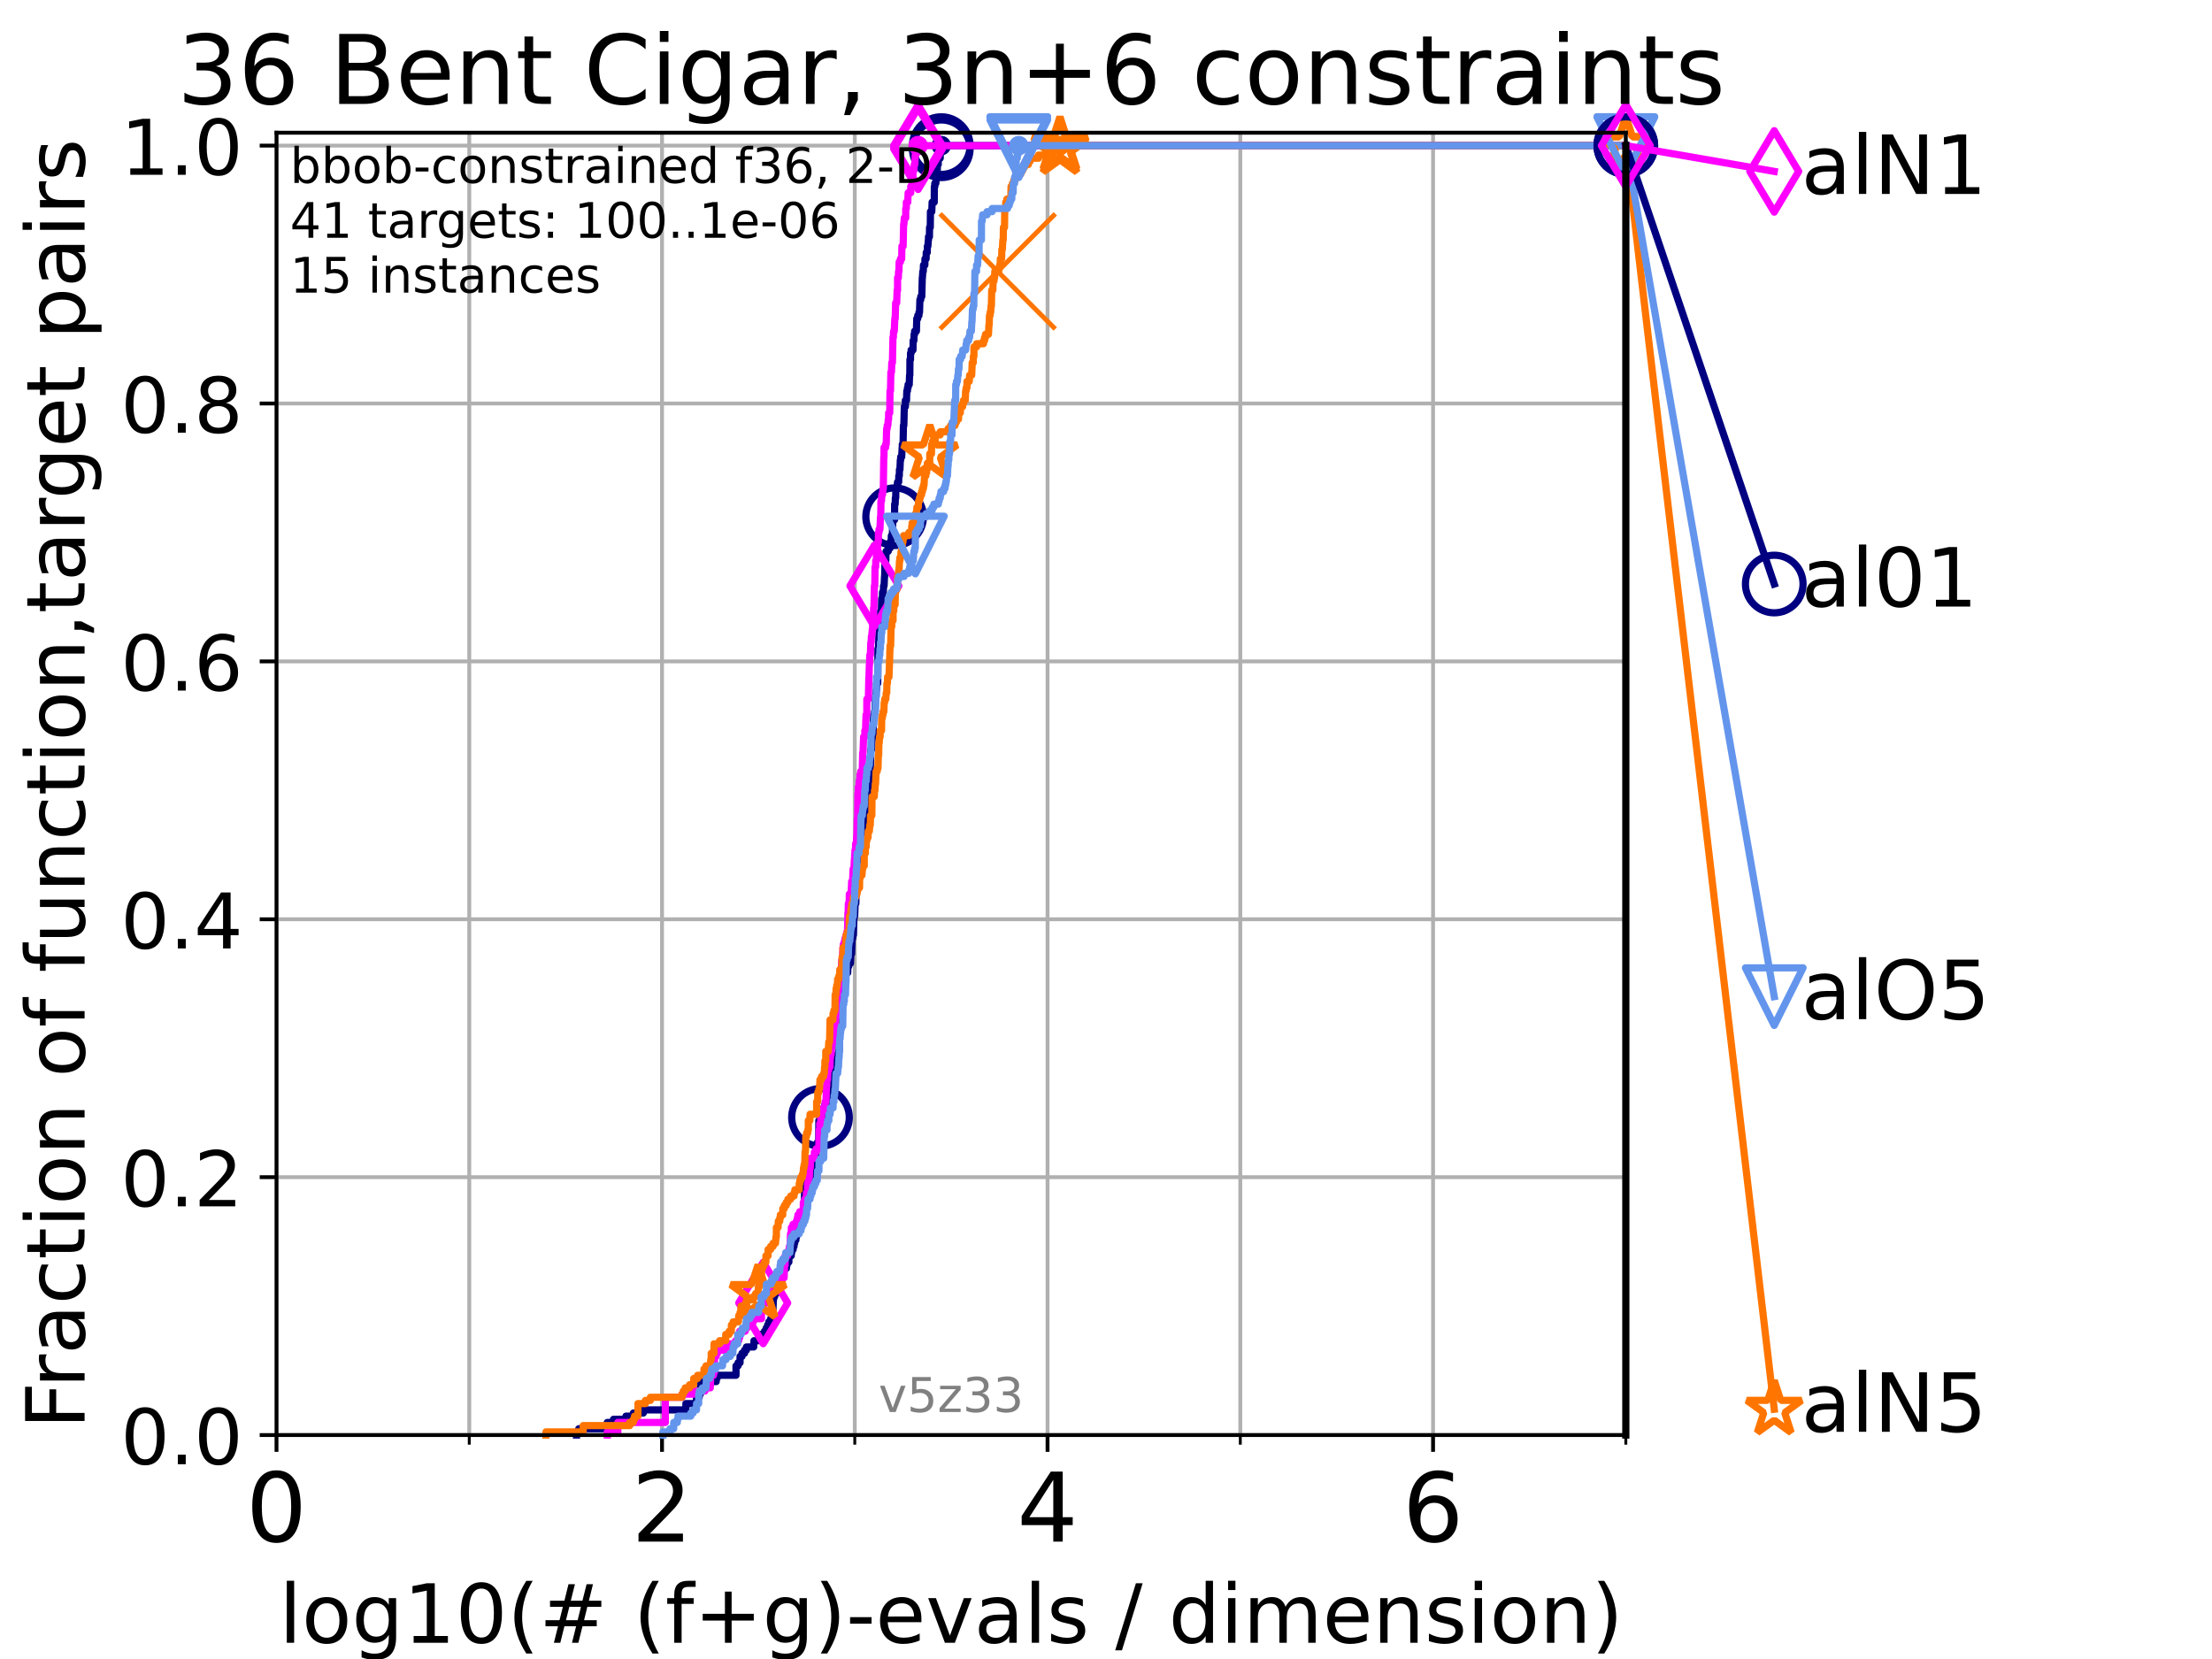 <?xml version="1.0" encoding="utf-8" standalone="no"?>
<!DOCTYPE svg PUBLIC "-//W3C//DTD SVG 1.1//EN"
  "http://www.w3.org/Graphics/SVG/1.1/DTD/svg11.dtd">
<!-- Created with matplotlib (https://matplotlib.org/) -->
<svg height="345.6pt" version="1.1" viewBox="0 0 460.8 345.6" width="460.8pt" xmlns="http://www.w3.org/2000/svg" xmlns:xlink="http://www.w3.org/1999/xlink">
 <defs>
  <style type="text/css">*{stroke-linecap:butt;stroke-linejoin:round;}</style>
 </defs>
 <g id="figure_1">
  <g id="patch_1">
   <path d="M 0 345.6 
L 460.8 345.6 
L 460.8 0 
L 0 0 
z
" style="fill:#ffffff;"/>
  </g>
  <g id="axes_1">
   <g id="patch_2">
    <path d="M 57.6 298.944 
L 338.688 298.944 
L 338.688 27.648 
L 57.6 27.648 
z
" style="fill:#ffffff;"/>
   </g>
   <g id="matplotlib.axis_1">
    <g id="xtick_1">
     <g id="line2d_1">
      <path clip-path="url(#p153bf22799)" d="M 57.6 298.944 
L 57.6 27.648 
" style="fill:none;stroke:#b0b0b0;stroke-linecap:square;stroke-width:0.8;"/>
     </g>
     <g id="line2d_2">
      <defs>
       <path d="M 0 0 
L 0 3.5 
" id="m494b50bbb6" style="stroke:#000000;stroke-width:0.8;"/>
      </defs>
      <g>
       <use style="stroke:#000000;stroke-width:0.8;" x="57.6" xlink:href="#m494b50bbb6" y="298.944"/>
      </g>
     </g>
     <g id="text_1">
      <!-- 0 -->
      <g transform="translate(51.237 321.141)scale(0.2 -0.2)">
       <defs>
        <path d="M 31.781 66.406 
Q 24.172 66.406 20.328 58.906 
Q 16.5 51.422 16.5 36.375 
Q 16.5 21.391 20.328 13.891 
Q 24.172 6.391 31.781 6.391 
Q 39.453 6.391 43.281 13.891 
Q 47.125 21.391 47.125 36.375 
Q 47.125 51.422 43.281 58.906 
Q 39.453 66.406 31.781 66.406 
z
M 31.781 74.219 
Q 44.047 74.219 50.516 64.516 
Q 56.984 54.828 56.984 36.375 
Q 56.984 17.969 50.516 8.266 
Q 44.047 -1.422 31.781 -1.422 
Q 19.531 -1.422 13.062 8.266 
Q 6.594 17.969 6.594 36.375 
Q 6.594 54.828 13.062 64.516 
Q 19.531 74.219 31.781 74.219 
z
" id="DejaVuSans-48"/>
       </defs>
       <use xlink:href="#DejaVuSans-48"/>
      </g>
     </g>
    </g>
    <g id="xtick_2">
     <g id="line2d_3">
      <path clip-path="url(#p153bf22799)" d="M 137.911 298.944 
L 137.911 27.648 
" style="fill:none;stroke:#b0b0b0;stroke-linecap:square;stroke-width:0.8;"/>
     </g>
     <g id="line2d_4">
      <g>
       <use style="stroke:#000000;stroke-width:0.8;" x="137.911" xlink:href="#m494b50bbb6" y="298.944"/>
      </g>
     </g>
     <g id="text_2">
      <!-- 2 -->
      <g transform="translate(131.548 321.141)scale(0.2 -0.2)">
       <defs>
        <path d="M 19.188 8.297 
L 53.609 8.297 
L 53.609 0 
L 7.328 0 
L 7.328 8.297 
Q 12.938 14.109 22.625 23.891 
Q 32.328 33.688 34.812 36.531 
Q 39.547 41.844 41.422 45.531 
Q 43.312 49.219 43.312 52.781 
Q 43.312 58.594 39.234 62.25 
Q 35.156 65.922 28.609 65.922 
Q 23.969 65.922 18.812 64.312 
Q 13.672 62.703 7.812 59.422 
L 7.812 69.391 
Q 13.766 71.781 18.938 73 
Q 24.125 74.219 28.422 74.219 
Q 39.75 74.219 46.484 68.547 
Q 53.219 62.891 53.219 53.422 
Q 53.219 48.922 51.531 44.891 
Q 49.859 40.875 45.406 35.406 
Q 44.188 33.984 37.641 27.219 
Q 31.109 20.453 19.188 8.297 
z
" id="DejaVuSans-50"/>
       </defs>
       <use xlink:href="#DejaVuSans-50"/>
      </g>
     </g>
    </g>
    <g id="xtick_3">
     <g id="line2d_5">
      <path clip-path="url(#p153bf22799)" d="M 218.222 298.944 
L 218.222 27.648 
" style="fill:none;stroke:#b0b0b0;stroke-linecap:square;stroke-width:0.8;"/>
     </g>
     <g id="line2d_6">
      <g>
       <use style="stroke:#000000;stroke-width:0.8;" x="218.222" xlink:href="#m494b50bbb6" y="298.944"/>
      </g>
     </g>
     <g id="text_3">
      <!-- 4 -->
      <g transform="translate(211.859 321.141)scale(0.2 -0.2)">
       <defs>
        <path d="M 37.797 64.312 
L 12.891 25.391 
L 37.797 25.391 
z
M 35.203 72.906 
L 47.609 72.906 
L 47.609 25.391 
L 58.016 25.391 
L 58.016 17.188 
L 47.609 17.188 
L 47.609 0 
L 37.797 0 
L 37.797 17.188 
L 4.891 17.188 
L 4.891 26.703 
z
" id="DejaVuSans-52"/>
       </defs>
       <use xlink:href="#DejaVuSans-52"/>
      </g>
     </g>
    </g>
    <g id="xtick_4">
     <g id="line2d_7">
      <path clip-path="url(#p153bf22799)" d="M 298.533 298.944 
L 298.533 27.648 
" style="fill:none;stroke:#b0b0b0;stroke-linecap:square;stroke-width:0.8;"/>
     </g>
     <g id="line2d_8">
      <g>
       <use style="stroke:#000000;stroke-width:0.8;" x="298.533" xlink:href="#m494b50bbb6" y="298.944"/>
      </g>
     </g>
     <g id="text_4">
      <!-- 6 -->
      <g transform="translate(292.17 321.141)scale(0.2 -0.2)">
       <defs>
        <path d="M 33.016 40.375 
Q 26.375 40.375 22.484 35.828 
Q 18.609 31.297 18.609 23.391 
Q 18.609 15.531 22.484 10.953 
Q 26.375 6.391 33.016 6.391 
Q 39.656 6.391 43.531 10.953 
Q 47.406 15.531 47.406 23.391 
Q 47.406 31.297 43.531 35.828 
Q 39.656 40.375 33.016 40.375 
z
M 52.594 71.297 
L 52.594 62.312 
Q 48.875 64.062 45.094 64.984 
Q 41.312 65.922 37.594 65.922 
Q 27.828 65.922 22.672 59.328 
Q 17.531 52.734 16.797 39.406 
Q 19.672 43.656 24.016 45.922 
Q 28.375 48.188 33.594 48.188 
Q 44.578 48.188 50.953 41.516 
Q 57.328 34.859 57.328 23.391 
Q 57.328 12.156 50.688 5.359 
Q 44.047 -1.422 33.016 -1.422 
Q 20.359 -1.422 13.672 8.266 
Q 6.984 17.969 6.984 36.375 
Q 6.984 53.656 15.188 63.938 
Q 23.391 74.219 37.203 74.219 
Q 40.922 74.219 44.703 73.484 
Q 48.484 72.75 52.594 71.297 
z
" id="DejaVuSans-54"/>
       </defs>
       <use xlink:href="#DejaVuSans-54"/>
      </g>
     </g>
    </g>
    <g id="xtick_5">
     <g id="line2d_9">
      <path clip-path="url(#p153bf22799)" d="M 97.755 298.944 
L 97.755 27.648 
" style="fill:none;stroke:#b0b0b0;stroke-linecap:square;stroke-width:0.8;"/>
     </g>
     <g id="line2d_10">
      <defs>
       <path d="M 0 0 
L 0 2 
" id="mf8b78d6d4b" style="stroke:#000000;stroke-width:0.6;"/>
      </defs>
      <g>
       <use style="stroke:#000000;stroke-width:0.6;" x="97.755" xlink:href="#mf8b78d6d4b" y="298.944"/>
      </g>
     </g>
    </g>
    <g id="xtick_6">
     <g id="line2d_11">
      <path clip-path="url(#p153bf22799)" d="M 178.066 298.944 
L 178.066 27.648 
" style="fill:none;stroke:#b0b0b0;stroke-linecap:square;stroke-width:0.8;"/>
     </g>
     <g id="line2d_12">
      <g>
       <use style="stroke:#000000;stroke-width:0.6;" x="178.066" xlink:href="#mf8b78d6d4b" y="298.944"/>
      </g>
     </g>
    </g>
    <g id="xtick_7">
     <g id="line2d_13">
      <path clip-path="url(#p153bf22799)" d="M 258.377 298.944 
L 258.377 27.648 
" style="fill:none;stroke:#b0b0b0;stroke-linecap:square;stroke-width:0.8;"/>
     </g>
     <g id="line2d_14">
      <g>
       <use style="stroke:#000000;stroke-width:0.6;" x="258.377" xlink:href="#mf8b78d6d4b" y="298.944"/>
      </g>
     </g>
    </g>
    <g id="xtick_8">
     <g id="line2d_15">
      <path clip-path="url(#p153bf22799)" d="M 338.688 298.944 
L 338.688 27.648 
" style="fill:none;stroke:#b0b0b0;stroke-linecap:square;stroke-width:0.8;"/>
     </g>
     <g id="line2d_16">
      <g>
       <use style="stroke:#000000;stroke-width:0.6;" x="338.688" xlink:href="#mf8b78d6d4b" y="298.944"/>
      </g>
     </g>
    </g>
    <g id="text_5">
     <!-- log10(# (f+g)-evals / dimension) -->
     <g transform="translate(58.145 342.218)scale(0.17 -0.17)">
      <defs>
       <path d="M 9.422 75.984 
L 18.406 75.984 
L 18.406 0 
L 9.422 0 
z
" id="DejaVuSans-108"/>
       <path d="M 30.609 48.391 
Q 23.391 48.391 19.188 42.75 
Q 14.984 37.109 14.984 27.297 
Q 14.984 17.484 19.156 11.844 
Q 23.344 6.203 30.609 6.203 
Q 37.797 6.203 41.984 11.859 
Q 46.188 17.531 46.188 27.297 
Q 46.188 37.016 41.984 42.703 
Q 37.797 48.391 30.609 48.391 
z
M 30.609 56 
Q 42.328 56 49.016 48.375 
Q 55.719 40.766 55.719 27.297 
Q 55.719 13.875 49.016 6.219 
Q 42.328 -1.422 30.609 -1.422 
Q 18.844 -1.422 12.172 6.219 
Q 5.516 13.875 5.516 27.297 
Q 5.516 40.766 12.172 48.375 
Q 18.844 56 30.609 56 
z
" id="DejaVuSans-111"/>
       <path d="M 45.406 27.984 
Q 45.406 37.75 41.375 43.109 
Q 37.359 48.484 30.078 48.484 
Q 22.859 48.484 18.828 43.109 
Q 14.797 37.75 14.797 27.984 
Q 14.797 18.266 18.828 12.891 
Q 22.859 7.516 30.078 7.516 
Q 37.359 7.516 41.375 12.891 
Q 45.406 18.266 45.406 27.984 
z
M 54.391 6.781 
Q 54.391 -7.172 48.188 -13.984 
Q 42 -20.797 29.203 -20.797 
Q 24.469 -20.797 20.266 -20.094 
Q 16.062 -19.391 12.109 -17.922 
L 12.109 -9.188 
Q 16.062 -11.328 19.922 -12.344 
Q 23.781 -13.375 27.781 -13.375 
Q 36.625 -13.375 41.016 -8.766 
Q 45.406 -4.156 45.406 5.172 
L 45.406 9.625 
Q 42.625 4.781 38.281 2.391 
Q 33.938 0 27.875 0 
Q 17.828 0 11.672 7.656 
Q 5.516 15.328 5.516 27.984 
Q 5.516 40.672 11.672 48.328 
Q 17.828 56 27.875 56 
Q 33.938 56 38.281 53.609 
Q 42.625 51.219 45.406 46.391 
L 45.406 54.688 
L 54.391 54.688 
z
" id="DejaVuSans-103"/>
       <path d="M 12.406 8.297 
L 28.516 8.297 
L 28.516 63.922 
L 10.984 60.406 
L 10.984 69.391 
L 28.422 72.906 
L 38.281 72.906 
L 38.281 8.297 
L 54.391 8.297 
L 54.391 0 
L 12.406 0 
z
" id="DejaVuSans-49"/>
       <path d="M 31 75.875 
Q 24.469 64.656 21.281 53.656 
Q 18.109 42.672 18.109 31.391 
Q 18.109 20.125 21.312 9.062 
Q 24.516 -2 31 -13.188 
L 23.188 -13.188 
Q 15.875 -1.703 12.234 9.375 
Q 8.594 20.453 8.594 31.391 
Q 8.594 42.281 12.203 53.312 
Q 15.828 64.359 23.188 75.875 
z
" id="DejaVuSans-40"/>
       <path d="M 51.125 44 
L 36.922 44 
L 32.812 27.688 
L 47.125 27.688 
z
M 43.797 71.781 
L 38.719 51.516 
L 52.984 51.516 
L 58.109 71.781 
L 65.922 71.781 
L 60.891 51.516 
L 76.125 51.516 
L 76.125 44 
L 58.984 44 
L 54.984 27.688 
L 70.516 27.688 
L 70.516 20.219 
L 53.078 20.219 
L 48 0 
L 40.188 0 
L 45.219 20.219 
L 30.906 20.219 
L 25.875 0 
L 18.016 0 
L 23.094 20.219 
L 7.719 20.219 
L 7.719 27.688 
L 24.906 27.688 
L 29 44 
L 13.281 44 
L 13.281 51.516 
L 30.906 51.516 
L 35.891 71.781 
z
" id="DejaVuSans-35"/>
       <path id="DejaVuSans-32"/>
       <path d="M 37.109 75.984 
L 37.109 68.5 
L 28.516 68.5 
Q 23.688 68.5 21.797 66.547 
Q 19.922 64.594 19.922 59.516 
L 19.922 54.688 
L 34.719 54.688 
L 34.719 47.703 
L 19.922 47.703 
L 19.922 0 
L 10.891 0 
L 10.891 47.703 
L 2.297 47.703 
L 2.297 54.688 
L 10.891 54.688 
L 10.891 58.5 
Q 10.891 67.625 15.141 71.797 
Q 19.391 75.984 28.609 75.984 
z
" id="DejaVuSans-102"/>
       <path d="M 46 62.703 
L 46 35.5 
L 73.188 35.5 
L 73.188 27.203 
L 46 27.203 
L 46 0 
L 37.797 0 
L 37.797 27.203 
L 10.594 27.203 
L 10.594 35.5 
L 37.797 35.5 
L 37.797 62.703 
z
" id="DejaVuSans-43"/>
       <path d="M 8.016 75.875 
L 15.828 75.875 
Q 23.141 64.359 26.781 53.312 
Q 30.422 42.281 30.422 31.391 
Q 30.422 20.453 26.781 9.375 
Q 23.141 -1.703 15.828 -13.188 
L 8.016 -13.188 
Q 14.5 -2 17.703 9.062 
Q 20.906 20.125 20.906 31.391 
Q 20.906 42.672 17.703 53.656 
Q 14.5 64.656 8.016 75.875 
z
" id="DejaVuSans-41"/>
       <path d="M 4.891 31.391 
L 31.203 31.391 
L 31.203 23.391 
L 4.891 23.391 
z
" id="DejaVuSans-45"/>
       <path d="M 56.203 29.594 
L 56.203 25.203 
L 14.891 25.203 
Q 15.484 15.922 20.484 11.062 
Q 25.484 6.203 34.422 6.203 
Q 39.594 6.203 44.453 7.469 
Q 49.312 8.734 54.109 11.281 
L 54.109 2.781 
Q 49.266 0.734 44.188 -0.344 
Q 39.109 -1.422 33.891 -1.422 
Q 20.797 -1.422 13.156 6.188 
Q 5.516 13.812 5.516 26.812 
Q 5.516 40.234 12.766 48.109 
Q 20.016 56 32.328 56 
Q 43.359 56 49.781 48.891 
Q 56.203 41.797 56.203 29.594 
z
M 47.219 32.234 
Q 47.125 39.594 43.094 43.984 
Q 39.062 48.391 32.422 48.391 
Q 24.906 48.391 20.391 44.141 
Q 15.875 39.891 15.188 32.172 
z
" id="DejaVuSans-101"/>
       <path d="M 2.984 54.688 
L 12.5 54.688 
L 29.594 8.797 
L 46.688 54.688 
L 56.203 54.688 
L 35.688 0 
L 23.484 0 
z
" id="DejaVuSans-118"/>
       <path d="M 34.281 27.484 
Q 23.391 27.484 19.188 25 
Q 14.984 22.516 14.984 16.5 
Q 14.984 11.719 18.141 8.906 
Q 21.297 6.109 26.703 6.109 
Q 34.188 6.109 38.703 11.406 
Q 43.219 16.703 43.219 25.484 
L 43.219 27.484 
z
M 52.203 31.203 
L 52.203 0 
L 43.219 0 
L 43.219 8.297 
Q 40.141 3.328 35.547 0.953 
Q 30.953 -1.422 24.312 -1.422 
Q 15.922 -1.422 10.953 3.297 
Q 6 8.016 6 15.922 
Q 6 25.141 12.172 29.828 
Q 18.359 34.516 30.609 34.516 
L 43.219 34.516 
L 43.219 35.406 
Q 43.219 41.609 39.141 45 
Q 35.062 48.391 27.688 48.391 
Q 23 48.391 18.547 47.266 
Q 14.109 46.141 10.016 43.891 
L 10.016 52.203 
Q 14.938 54.109 19.578 55.047 
Q 24.219 56 28.609 56 
Q 40.484 56 46.344 49.844 
Q 52.203 43.703 52.203 31.203 
z
" id="DejaVuSans-97"/>
       <path d="M 44.281 53.078 
L 44.281 44.578 
Q 40.484 46.531 36.375 47.5 
Q 32.281 48.484 27.875 48.484 
Q 21.188 48.484 17.844 46.438 
Q 14.5 44.391 14.5 40.281 
Q 14.5 37.156 16.891 35.375 
Q 19.281 33.594 26.516 31.984 
L 29.594 31.297 
Q 39.156 29.25 43.188 25.516 
Q 47.219 21.781 47.219 15.094 
Q 47.219 7.469 41.188 3.016 
Q 35.156 -1.422 24.609 -1.422 
Q 20.219 -1.422 15.453 -0.562 
Q 10.688 0.297 5.422 2 
L 5.422 11.281 
Q 10.406 8.688 15.234 7.391 
Q 20.062 6.109 24.812 6.109 
Q 31.156 6.109 34.562 8.281 
Q 37.984 10.453 37.984 14.406 
Q 37.984 18.062 35.516 20.016 
Q 33.062 21.969 24.703 23.781 
L 21.578 24.516 
Q 13.234 26.266 9.516 29.906 
Q 5.812 33.547 5.812 39.891 
Q 5.812 47.609 11.281 51.797 
Q 16.75 56 26.812 56 
Q 31.781 56 36.172 55.266 
Q 40.578 54.547 44.281 53.078 
z
" id="DejaVuSans-115"/>
       <path d="M 25.391 72.906 
L 33.688 72.906 
L 8.297 -9.281 
L 0 -9.281 
z
" id="DejaVuSans-47"/>
       <path d="M 45.406 46.391 
L 45.406 75.984 
L 54.391 75.984 
L 54.391 0 
L 45.406 0 
L 45.406 8.203 
Q 42.578 3.328 38.25 0.953 
Q 33.938 -1.422 27.875 -1.422 
Q 17.969 -1.422 11.734 6.484 
Q 5.516 14.406 5.516 27.297 
Q 5.516 40.188 11.734 48.094 
Q 17.969 56 27.875 56 
Q 33.938 56 38.25 53.625 
Q 42.578 51.266 45.406 46.391 
z
M 14.797 27.297 
Q 14.797 17.391 18.875 11.75 
Q 22.953 6.109 30.078 6.109 
Q 37.203 6.109 41.297 11.75 
Q 45.406 17.391 45.406 27.297 
Q 45.406 37.203 41.297 42.844 
Q 37.203 48.484 30.078 48.484 
Q 22.953 48.484 18.875 42.844 
Q 14.797 37.203 14.797 27.297 
z
" id="DejaVuSans-100"/>
       <path d="M 9.422 54.688 
L 18.406 54.688 
L 18.406 0 
L 9.422 0 
z
M 9.422 75.984 
L 18.406 75.984 
L 18.406 64.594 
L 9.422 64.594 
z
" id="DejaVuSans-105"/>
       <path d="M 52 44.188 
Q 55.375 50.25 60.062 53.125 
Q 64.75 56 71.094 56 
Q 79.641 56 84.281 50.016 
Q 88.922 44.047 88.922 33.016 
L 88.922 0 
L 79.891 0 
L 79.891 32.719 
Q 79.891 40.578 77.094 44.375 
Q 74.312 48.188 68.609 48.188 
Q 61.625 48.188 57.562 43.547 
Q 53.516 38.922 53.516 30.906 
L 53.516 0 
L 44.484 0 
L 44.484 32.719 
Q 44.484 40.625 41.703 44.406 
Q 38.922 48.188 33.109 48.188 
Q 26.219 48.188 22.156 43.531 
Q 18.109 38.875 18.109 30.906 
L 18.109 0 
L 9.078 0 
L 9.078 54.688 
L 18.109 54.688 
L 18.109 46.188 
Q 21.188 51.219 25.484 53.609 
Q 29.781 56 35.688 56 
Q 41.656 56 45.828 52.969 
Q 50 49.953 52 44.188 
z
" id="DejaVuSans-109"/>
       <path d="M 54.891 33.016 
L 54.891 0 
L 45.906 0 
L 45.906 32.719 
Q 45.906 40.484 42.875 44.328 
Q 39.844 48.188 33.797 48.188 
Q 26.516 48.188 22.312 43.547 
Q 18.109 38.922 18.109 30.906 
L 18.109 0 
L 9.078 0 
L 9.078 54.688 
L 18.109 54.688 
L 18.109 46.188 
Q 21.344 51.125 25.703 53.562 
Q 30.078 56 35.797 56 
Q 45.219 56 50.047 50.172 
Q 54.891 44.344 54.891 33.016 
z
" id="DejaVuSans-110"/>
      </defs>
      <use xlink:href="#DejaVuSans-108"/>
      <use x="27.783" xlink:href="#DejaVuSans-111"/>
      <use x="88.965" xlink:href="#DejaVuSans-103"/>
      <use x="152.441" xlink:href="#DejaVuSans-49"/>
      <use x="216.064" xlink:href="#DejaVuSans-48"/>
      <use x="279.688" xlink:href="#DejaVuSans-40"/>
      <use x="318.701" xlink:href="#DejaVuSans-35"/>
      <use x="402.49" xlink:href="#DejaVuSans-32"/>
      <use x="434.277" xlink:href="#DejaVuSans-40"/>
      <use x="473.291" xlink:href="#DejaVuSans-102"/>
      <use x="508.496" xlink:href="#DejaVuSans-43"/>
      <use x="592.285" xlink:href="#DejaVuSans-103"/>
      <use x="655.762" xlink:href="#DejaVuSans-41"/>
      <use x="694.775" xlink:href="#DejaVuSans-45"/>
      <use x="730.859" xlink:href="#DejaVuSans-101"/>
      <use x="792.383" xlink:href="#DejaVuSans-118"/>
      <use x="851.562" xlink:href="#DejaVuSans-97"/>
      <use x="912.842" xlink:href="#DejaVuSans-108"/>
      <use x="940.625" xlink:href="#DejaVuSans-115"/>
      <use x="992.725" xlink:href="#DejaVuSans-32"/>
      <use x="1024.512" xlink:href="#DejaVuSans-47"/>
      <use x="1058.203" xlink:href="#DejaVuSans-32"/>
      <use x="1089.99" xlink:href="#DejaVuSans-100"/>
      <use x="1153.467" xlink:href="#DejaVuSans-105"/>
      <use x="1181.25" xlink:href="#DejaVuSans-109"/>
      <use x="1278.662" xlink:href="#DejaVuSans-101"/>
      <use x="1340.186" xlink:href="#DejaVuSans-110"/>
      <use x="1403.564" xlink:href="#DejaVuSans-115"/>
      <use x="1455.664" xlink:href="#DejaVuSans-105"/>
      <use x="1483.447" xlink:href="#DejaVuSans-111"/>
      <use x="1544.629" xlink:href="#DejaVuSans-110"/>
      <use x="1608.008" xlink:href="#DejaVuSans-41"/>
     </g>
    </g>
   </g>
   <g id="matplotlib.axis_2">
    <g id="ytick_1">
     <g id="line2d_17">
      <path clip-path="url(#p153bf22799)" d="M 57.6 298.944 
L 338.688 298.944 
" style="fill:none;stroke:#b0b0b0;stroke-linecap:square;stroke-width:0.8;"/>
     </g>
     <g id="line2d_18">
      <defs>
       <path d="M 0 0 
L -3.5 0 
" id="mdf728f99db" style="stroke:#000000;stroke-width:0.8;"/>
      </defs>
      <g>
       <use style="stroke:#000000;stroke-width:0.8;" x="57.6" xlink:href="#mdf728f99db" y="298.944"/>
      </g>
     </g>
     <g id="text_6">
      <!-- 0.0 -->
      <g transform="translate(25.155 305.023)scale(0.16 -0.16)">
       <defs>
        <path d="M 10.688 12.406 
L 21 12.406 
L 21 0 
L 10.688 0 
z
" id="DejaVuSans-46"/>
       </defs>
       <use xlink:href="#DejaVuSans-48"/>
       <use x="63.623" xlink:href="#DejaVuSans-46"/>
       <use x="95.41" xlink:href="#DejaVuSans-48"/>
      </g>
     </g>
    </g>
    <g id="ytick_2">
     <g id="line2d_19">
      <path clip-path="url(#p153bf22799)" d="M 57.6 245.222 
L 338.688 245.222 
" style="fill:none;stroke:#b0b0b0;stroke-linecap:square;stroke-width:0.8;"/>
     </g>
     <g id="line2d_20">
      <g>
       <use style="stroke:#000000;stroke-width:0.8;" x="57.6" xlink:href="#mdf728f99db" y="245.222"/>
      </g>
     </g>
     <g id="text_7">
      <!-- 0.2 -->
      <g transform="translate(25.155 251.301)scale(0.16 -0.16)">
       <use xlink:href="#DejaVuSans-48"/>
       <use x="63.623" xlink:href="#DejaVuSans-46"/>
       <use x="95.41" xlink:href="#DejaVuSans-50"/>
      </g>
     </g>
    </g>
    <g id="ytick_3">
     <g id="line2d_21">
      <path clip-path="url(#p153bf22799)" d="M 57.6 191.5 
L 338.688 191.5 
" style="fill:none;stroke:#b0b0b0;stroke-linecap:square;stroke-width:0.8;"/>
     </g>
     <g id="line2d_22">
      <g>
       <use style="stroke:#000000;stroke-width:0.8;" x="57.6" xlink:href="#mdf728f99db" y="191.5"/>
      </g>
     </g>
     <g id="text_8">
      <!-- 0.4 -->
      <g transform="translate(25.155 197.579)scale(0.16 -0.16)">
       <use xlink:href="#DejaVuSans-48"/>
       <use x="63.623" xlink:href="#DejaVuSans-46"/>
       <use x="95.41" xlink:href="#DejaVuSans-52"/>
      </g>
     </g>
    </g>
    <g id="ytick_4">
     <g id="line2d_23">
      <path clip-path="url(#p153bf22799)" d="M 57.6 137.778 
L 338.688 137.778 
" style="fill:none;stroke:#b0b0b0;stroke-linecap:square;stroke-width:0.8;"/>
     </g>
     <g id="line2d_24">
      <g>
       <use style="stroke:#000000;stroke-width:0.8;" x="57.6" xlink:href="#mdf728f99db" y="137.778"/>
      </g>
     </g>
     <g id="text_9">
      <!-- 0.6 -->
      <g transform="translate(25.155 143.857)scale(0.16 -0.16)">
       <use xlink:href="#DejaVuSans-48"/>
       <use x="63.623" xlink:href="#DejaVuSans-46"/>
       <use x="95.41" xlink:href="#DejaVuSans-54"/>
      </g>
     </g>
    </g>
    <g id="ytick_5">
     <g id="line2d_25">
      <path clip-path="url(#p153bf22799)" d="M 57.6 84.056 
L 338.688 84.056 
" style="fill:none;stroke:#b0b0b0;stroke-linecap:square;stroke-width:0.8;"/>
     </g>
     <g id="line2d_26">
      <g>
       <use style="stroke:#000000;stroke-width:0.8;" x="57.6" xlink:href="#mdf728f99db" y="84.056"/>
      </g>
     </g>
     <g id="text_10">
      <!-- 0.8 -->
      <g transform="translate(25.155 90.135)scale(0.16 -0.16)">
       <defs>
        <path d="M 31.781 34.625 
Q 24.75 34.625 20.719 30.859 
Q 16.703 27.094 16.703 20.516 
Q 16.703 13.922 20.719 10.156 
Q 24.75 6.391 31.781 6.391 
Q 38.812 6.391 42.859 10.172 
Q 46.922 13.969 46.922 20.516 
Q 46.922 27.094 42.891 30.859 
Q 38.875 34.625 31.781 34.625 
z
M 21.922 38.812 
Q 15.578 40.375 12.031 44.719 
Q 8.5 49.078 8.5 55.328 
Q 8.5 64.062 14.719 69.141 
Q 20.953 74.219 31.781 74.219 
Q 42.672 74.219 48.875 69.141 
Q 55.078 64.062 55.078 55.328 
Q 55.078 49.078 51.531 44.719 
Q 48 40.375 41.703 38.812 
Q 48.828 37.156 52.797 32.312 
Q 56.781 27.484 56.781 20.516 
Q 56.781 9.906 50.312 4.234 
Q 43.844 -1.422 31.781 -1.422 
Q 19.734 -1.422 13.25 4.234 
Q 6.781 9.906 6.781 20.516 
Q 6.781 27.484 10.781 32.312 
Q 14.797 37.156 21.922 38.812 
z
M 18.312 54.391 
Q 18.312 48.734 21.844 45.562 
Q 25.391 42.391 31.781 42.391 
Q 38.141 42.391 41.719 45.562 
Q 45.312 48.734 45.312 54.391 
Q 45.312 60.062 41.719 63.234 
Q 38.141 66.406 31.781 66.406 
Q 25.391 66.406 21.844 63.234 
Q 18.312 60.062 18.312 54.391 
z
" id="DejaVuSans-56"/>
       </defs>
       <use xlink:href="#DejaVuSans-48"/>
       <use x="63.623" xlink:href="#DejaVuSans-46"/>
       <use x="95.41" xlink:href="#DejaVuSans-56"/>
      </g>
     </g>
    </g>
    <g id="ytick_6">
     <g id="line2d_27">
      <path clip-path="url(#p153bf22799)" d="M 57.6 30.334 
L 338.688 30.334 
" style="fill:none;stroke:#b0b0b0;stroke-linecap:square;stroke-width:0.8;"/>
     </g>
     <g id="line2d_28">
      <g>
       <use style="stroke:#000000;stroke-width:0.8;" x="57.6" xlink:href="#mdf728f99db" y="30.334"/>
      </g>
     </g>
     <g id="text_11">
      <!-- 1.0 -->
      <g transform="translate(25.155 36.413)scale(0.16 -0.16)">
       <use xlink:href="#DejaVuSans-49"/>
       <use x="63.623" xlink:href="#DejaVuSans-46"/>
       <use x="95.41" xlink:href="#DejaVuSans-48"/>
      </g>
     </g>
    </g>
    <g id="text_12">
     <!-- Fraction of function,target pairs -->
     <g transform="translate(17.62 297.681)rotate(-90)scale(0.17 -0.17)">
      <defs>
       <path d="M 9.812 72.906 
L 51.703 72.906 
L 51.703 64.594 
L 19.672 64.594 
L 19.672 43.109 
L 48.578 43.109 
L 48.578 34.812 
L 19.672 34.812 
L 19.672 0 
L 9.812 0 
z
" id="DejaVuSans-70"/>
       <path d="M 41.109 46.297 
Q 39.594 47.172 37.812 47.578 
Q 36.031 48 33.891 48 
Q 26.266 48 22.188 43.047 
Q 18.109 38.094 18.109 28.812 
L 18.109 0 
L 9.078 0 
L 9.078 54.688 
L 18.109 54.688 
L 18.109 46.188 
Q 20.953 51.172 25.484 53.578 
Q 30.031 56 36.531 56 
Q 37.453 56 38.578 55.875 
Q 39.703 55.766 41.062 55.516 
z
" id="DejaVuSans-114"/>
       <path d="M 48.781 52.594 
L 48.781 44.188 
Q 44.969 46.297 41.141 47.344 
Q 37.312 48.391 33.406 48.391 
Q 24.656 48.391 19.812 42.844 
Q 14.984 37.312 14.984 27.297 
Q 14.984 17.281 19.812 11.734 
Q 24.656 6.203 33.406 6.203 
Q 37.312 6.203 41.141 7.25 
Q 44.969 8.297 48.781 10.406 
L 48.781 2.094 
Q 45.016 0.344 40.984 -0.531 
Q 36.969 -1.422 32.422 -1.422 
Q 20.062 -1.422 12.781 6.344 
Q 5.516 14.109 5.516 27.297 
Q 5.516 40.672 12.859 48.328 
Q 20.219 56 33.016 56 
Q 37.156 56 41.109 55.141 
Q 45.062 54.297 48.781 52.594 
z
" id="DejaVuSans-99"/>
       <path d="M 18.312 70.219 
L 18.312 54.688 
L 36.812 54.688 
L 36.812 47.703 
L 18.312 47.703 
L 18.312 18.016 
Q 18.312 11.328 20.141 9.422 
Q 21.969 7.516 27.594 7.516 
L 36.812 7.516 
L 36.812 0 
L 27.594 0 
Q 17.188 0 13.234 3.875 
Q 9.281 7.766 9.281 18.016 
L 9.281 47.703 
L 2.688 47.703 
L 2.688 54.688 
L 9.281 54.688 
L 9.281 70.219 
z
" id="DejaVuSans-116"/>
       <path d="M 8.5 21.578 
L 8.5 54.688 
L 17.484 54.688 
L 17.484 21.922 
Q 17.484 14.156 20.5 10.266 
Q 23.531 6.391 29.594 6.391 
Q 36.859 6.391 41.078 11.031 
Q 45.312 15.672 45.312 23.688 
L 45.312 54.688 
L 54.297 54.688 
L 54.297 0 
L 45.312 0 
L 45.312 8.406 
Q 42.047 3.422 37.719 1 
Q 33.406 -1.422 27.688 -1.422 
Q 18.266 -1.422 13.375 4.438 
Q 8.5 10.297 8.5 21.578 
z
M 31.109 56 
z
" id="DejaVuSans-117"/>
       <path d="M 11.719 12.406 
L 22.016 12.406 
L 22.016 4 
L 14.016 -11.625 
L 7.719 -11.625 
L 11.719 4 
z
" id="DejaVuSans-44"/>
       <path d="M 18.109 8.203 
L 18.109 -20.797 
L 9.078 -20.797 
L 9.078 54.688 
L 18.109 54.688 
L 18.109 46.391 
Q 20.953 51.266 25.266 53.625 
Q 29.594 56 35.594 56 
Q 45.562 56 51.781 48.094 
Q 58.016 40.188 58.016 27.297 
Q 58.016 14.406 51.781 6.484 
Q 45.562 -1.422 35.594 -1.422 
Q 29.594 -1.422 25.266 0.953 
Q 20.953 3.328 18.109 8.203 
z
M 48.688 27.297 
Q 48.688 37.203 44.609 42.844 
Q 40.531 48.484 33.406 48.484 
Q 26.266 48.484 22.188 42.844 
Q 18.109 37.203 18.109 27.297 
Q 18.109 17.391 22.188 11.75 
Q 26.266 6.109 33.406 6.109 
Q 40.531 6.109 44.609 11.75 
Q 48.688 17.391 48.688 27.297 
z
" id="DejaVuSans-112"/>
      </defs>
      <use xlink:href="#DejaVuSans-70"/>
      <use x="50.27" xlink:href="#DejaVuSans-114"/>
      <use x="91.383" xlink:href="#DejaVuSans-97"/>
      <use x="152.662" xlink:href="#DejaVuSans-99"/>
      <use x="207.643" xlink:href="#DejaVuSans-116"/>
      <use x="246.852" xlink:href="#DejaVuSans-105"/>
      <use x="274.635" xlink:href="#DejaVuSans-111"/>
      <use x="335.816" xlink:href="#DejaVuSans-110"/>
      <use x="399.195" xlink:href="#DejaVuSans-32"/>
      <use x="430.982" xlink:href="#DejaVuSans-111"/>
      <use x="492.164" xlink:href="#DejaVuSans-102"/>
      <use x="527.369" xlink:href="#DejaVuSans-32"/>
      <use x="559.156" xlink:href="#DejaVuSans-102"/>
      <use x="594.361" xlink:href="#DejaVuSans-117"/>
      <use x="657.74" xlink:href="#DejaVuSans-110"/>
      <use x="721.119" xlink:href="#DejaVuSans-99"/>
      <use x="776.1" xlink:href="#DejaVuSans-116"/>
      <use x="815.309" xlink:href="#DejaVuSans-105"/>
      <use x="843.092" xlink:href="#DejaVuSans-111"/>
      <use x="904.273" xlink:href="#DejaVuSans-110"/>
      <use x="967.652" xlink:href="#DejaVuSans-44"/>
      <use x="999.439" xlink:href="#DejaVuSans-116"/>
      <use x="1038.648" xlink:href="#DejaVuSans-97"/>
      <use x="1099.928" xlink:href="#DejaVuSans-114"/>
      <use x="1139.291" xlink:href="#DejaVuSans-103"/>
      <use x="1202.768" xlink:href="#DejaVuSans-101"/>
      <use x="1264.291" xlink:href="#DejaVuSans-116"/>
      <use x="1303.5" xlink:href="#DejaVuSans-32"/>
      <use x="1335.287" xlink:href="#DejaVuSans-112"/>
      <use x="1398.764" xlink:href="#DejaVuSans-97"/>
      <use x="1460.043" xlink:href="#DejaVuSans-105"/>
      <use x="1487.826" xlink:href="#DejaVuSans-114"/>
      <use x="1528.939" xlink:href="#DejaVuSans-115"/>
     </g>
    </g>
   </g>
   <g id="line2d_29">
    <defs>
     <path d="M 0 1.5 
C 0.398 1.5 0.779 1.342 1.061 1.061 
C 1.342 0.779 1.5 0.398 1.5 0 
C 1.5 -0.398 1.342 -0.779 1.061 -1.061 
C 0.779 -1.342 0.398 -1.5 0 -1.5 
C -0.398 -1.5 -0.779 -1.342 -1.061 -1.061 
C -1.342 -0.779 -1.5 -0.398 -1.5 0 
C -1.5 0.398 -1.342 0.779 -1.061 1.061 
C -0.779 1.342 -0.398 1.5 0 1.5 
z
" id="mf71dd90de1" style="stroke:#000080;"/>
    </defs>
    <g>
     <use style="fill:#000080;stroke:#000080;" x="196.084" xlink:href="#mf71dd90de1" y="30.334"/>
     <use style="fill:#000080;stroke:#000080;" x="196.084" xlink:href="#mf71dd90de1" y="30.334"/>
    </g>
   </g>
   <g id="line2d_30">
    <path d="M 120.094 298.944 
L 120.094 298.289 
L 120.572 298.289 
L 120.572 297.634 
L 126.507 297.634 
L 126.507 296.323 
L 127.799 296.323 
L 127.799 295.668 
L 130.398 295.668 
L 130.398 295.013 
L 131.938 295.013 
L 131.938 294.358 
L 134.019 294.358 
L 134.019 293.703 
L 142.884 293.703 
L 142.884 292.393 
L 145.098 292.393 
L 145.098 291.082 
L 145.666 291.082 
L 145.666 290.427 
L 145.888 290.427 
L 145.888 288.462 
L 146.107 288.462 
L 146.107 287.807 
L 149.196 287.807 
L 149.196 287.151 
L 149.378 287.151 
L 149.378 286.496 
L 153.323 286.496 
L 153.323 284.531 
L 153.75 284.531 
L 153.75 283.876 
L 154.167 283.876 
L 154.167 282.565 
L 154.574 282.565 
L 154.574 281.91 
L 155.103 281.91 
L 155.103 281.255 
L 155.489 281.255 
L 155.489 280.6 
L 157.012 280.6 
L 157.07 279.29 
L 158.086 279.29 
L 158.195 277.979 
L 159.253 277.979 
L 159.253 277.324 
L 159.608 277.324 
L 159.608 276.669 
L 159.907 276.669 
L 159.907 276.014 
L 160.152 276.014 
L 160.152 275.359 
L 160.538 275.359 
L 160.538 274.704 
L 160.868 274.704 
L 160.915 273.393 
L 161.008 273.393 
L 161.1 270.773 
L 161.146 270.773 
L 161.146 270.118 
L 161.375 270.118 
L 161.375 269.462 
L 161.735 269.462 
L 161.735 268.807 
L 161.956 268.807 
L 161.956 268.152 
L 162.303 268.152 
L 162.303 267.497 
L 162.56 267.497 
L 162.645 265.532 
L 162.854 265.532 
L 162.854 264.876 
L 163.144 264.876 
L 163.144 264.221 
L 163.828 264.221 
L 163.828 263.566 
L 163.946 263.566 
L 163.946 262.911 
L 164.334 262.911 
L 164.372 261.601 
L 164.825 261.601 
L 164.825 260.946 
L 164.936 260.946 
L 164.936 260.29 
L 165.23 260.29 
L 165.23 259.635 
L 165.411 259.635 
L 165.411 258.98 
L 165.555 258.98 
L 165.555 258.325 
L 165.803 258.325 
L 165.803 257.67 
L 165.943 257.67 
L 165.943 257.015 
L 166.324 257.015 
L 166.358 255.049 
L 166.629 255.049 
L 166.696 253.739 
L 166.929 253.739 
L 166.929 253.084 
L 167.513 253.084 
L 167.609 247.843 
L 167.735 247.843 
L 167.735 247.187 
L 167.955 247.187 
L 167.955 246.532 
L 168.385 246.532 
L 168.476 245.222 
L 169.129 245.222 
L 169.129 244.567 
L 169.303 244.567 
L 169.389 243.257 
L 169.446 243.257 
L 169.446 242.601 
L 170.009 242.601 
L 170.009 239.326 
L 170.256 239.326 
L 170.256 238.015 
L 170.554 238.015 
L 170.581 233.429 
L 170.925 233.429 
L 170.925 232.774 
L 171.821 232.774 
L 171.821 230.154 
L 172.216 230.154 
L 172.216 228.188 
L 172.768 228.188 
L 172.768 227.533 
L 172.979 227.533 
L 172.979 225.568 
L 173.349 225.568 
L 173.417 223.602 
L 173.778 223.602 
L 173.778 222.947 
L 174.262 222.947 
L 174.262 220.982 
L 174.413 220.982 
L 174.413 219.671 
L 174.669 219.671 
L 174.669 219.016 
L 174.817 219.016 
L 174.88 215.085 
L 174.942 215.085 
L 175.026 212.465 
L 175.067 212.465 
L 175.17 209.844 
L 175.273 209.844 
L 175.314 208.534 
L 175.497 208.534 
L 175.557 206.568 
L 175.837 206.568 
L 175.896 205.258 
L 175.995 205.258 
L 176.014 203.293 
L 176.209 203.293 
L 176.209 202.638 
L 176.593 202.638 
L 176.631 201.327 
L 176.801 201.327 
L 176.801 200.672 
L 177.172 200.672 
L 177.245 198.707 
L 177.409 198.707 
L 177.517 195.431 
L 177.66 195.431 
L 177.66 194.776 
L 177.785 194.776 
L 177.873 191.5 
L 177.909 191.5 
L 177.909 190.845 
L 178.049 190.845 
L 178.136 188.224 
L 178.292 188.224 
L 178.326 186.259 
L 178.412 186.259 
L 178.412 185.604 
L 178.565 185.604 
L 178.565 184.949 
L 178.784 184.949 
L 178.8 183.638 
L 178.901 183.638 
L 178.917 181.018 
L 179.017 181.018 
L 179.017 180.363 
L 179.262 180.363 
L 179.36 178.397 
L 179.505 178.397 
L 179.585 175.777 
L 179.681 175.777 
L 179.744 174.466 
L 179.902 174.466 
L 179.933 173.156 
L 180.058 173.156 
L 180.058 172.501 
L 180.182 172.501 
L 180.275 169.225 
L 180.351 169.225 
L 180.428 167.915 
L 180.534 167.915 
L 180.534 167.26 
L 180.7 167.26 
L 180.7 165.294 
L 180.879 165.294 
L 180.908 163.984 
L 181.041 163.984 
L 181.1 162.018 
L 181.231 162.018 
L 181.333 159.398 
L 181.347 159.398 
L 181.405 156.122 
L 181.591 156.122 
L 181.691 153.502 
L 181.888 153.502 
L 181.944 149.571 
L 182 149.571 
L 182 148.916 
L 182.166 148.916 
L 182.166 148.26 
L 182.289 148.26 
L 182.385 144.985 
L 182.48 144.985 
L 182.548 143.674 
L 182.601 143.674 
L 182.601 142.364 
L 182.842 142.364 
L 182.895 135.157 
L 183.013 135.157 
L 183.105 131.882 
L 183.209 131.882 
L 183.313 128.606 
L 183.441 128.606 
L 183.441 127.296 
L 183.607 127.296 
L 183.671 124.675 
L 183.809 124.675 
L 183.847 123.365 
L 184.021 123.365 
L 184.058 122.055 
L 184.169 122.055 
L 184.267 120.089 
L 184.292 120.089 
L 184.365 116.813 
L 184.534 116.813 
L 184.582 114.848 
L 185.032 114.848 
L 185.032 114.193 
L 185.414 114.193 
L 185.437 112.883 
L 185.641 112.883 
L 185.687 111.572 
L 185.888 111.572 
L 185.999 108.296 
L 186.35 108.296 
L 186.371 105.021 
L 186.479 105.021 
L 186.522 103.71 
L 186.597 103.71 
L 186.619 101.745 
L 186.873 101.745 
L 186.968 100.435 
L 187.207 100.435 
L 187.238 99.124 
L 187.341 99.124 
L 187.371 97.814 
L 187.473 97.814 
L 187.554 95.849 
L 187.625 95.849 
L 187.625 95.194 
L 187.836 95.194 
L 187.935 93.228 
L 187.965 93.228 
L 187.965 92.573 
L 188.122 92.573 
L 188.2 88.642 
L 188.288 88.642 
L 188.385 84.711 
L 188.605 84.711 
L 188.605 83.401 
L 188.842 83.401 
L 188.907 81.435 
L 189.038 81.435 
L 189.038 80.78 
L 189.168 80.78 
L 189.168 80.125 
L 189.406 80.125 
L 189.479 78.16 
L 189.533 78.16 
L 189.56 74.884 
L 189.677 74.884 
L 189.677 73.574 
L 189.802 73.574 
L 189.802 72.919 
L 190.189 72.919 
L 190.224 70.953 
L 190.38 70.953 
L 190.423 69.643 
L 190.534 69.643 
L 190.534 68.988 
L 190.905 68.988 
L 190.98 66.367 
L 191.187 66.367 
L 191.187 65.712 
L 191.44 65.712 
L 191.44 65.057 
L 191.553 65.057 
L 191.633 62.436 
L 191.808 62.436 
L 191.808 61.781 
L 192.021 61.781 
L 192.131 57.85 
L 192.154 57.85 
L 192.239 56.54 
L 192.332 56.54 
L 192.378 55.23 
L 192.66 55.23 
L 192.69 53.919 
L 192.93 53.919 
L 192.952 52.609 
L 193.159 52.609 
L 193.188 51.299 
L 193.29 51.299 
L 193.392 49.988 
L 193.421 49.988 
L 193.421 49.333 
L 193.615 49.333 
L 193.644 47.368 
L 193.793 47.368 
L 193.828 44.092 
L 194.108 44.092 
L 194.178 42.127 
L 194.615 42.127 
L 194.642 38.851 
L 194.736 38.851 
L 194.736 38.196 
L 194.95 38.196 
L 195.055 36.886 
L 195.219 36.886 
L 195.284 34.265 
L 195.452 34.265 
L 195.478 32.955 
L 195.866 32.955 
L 195.891 30.989 
L 196.084 30.989 
L 196.084 30.334 
L 338.688 30.334 
L 338.688 30.334 
" style="fill:none;stroke:#000080;stroke-linecap:square;stroke-width:1.5;"/>
   </g>
   <g id="line2d_31">
    <defs>
     <path d="M 0 6 
C 1.591 6 3.117 5.368 4.243 4.243 
C 5.368 3.117 6 1.591 6 0 
C 6 -1.591 5.368 -3.117 4.243 -4.243 
C 3.117 -5.368 1.591 -6 0 -6 
C -1.591 -6 -3.117 -5.368 -4.243 -4.243 
C -5.368 -3.117 -6 -1.591 -6 0 
C -6 1.591 -5.368 3.117 -4.243 4.243 
C -3.117 5.368 -1.591 6 0 6 
z
" id="mc0911504b1" style="stroke:#000080;stroke-width:1.5;"/>
    </defs>
    <g>
     <use style="fill-opacity:0;stroke:#000080;stroke-width:1.5;" x="170.925" xlink:href="#mc0911504b1" y="232.774"/>
     <use style="fill-opacity:0;stroke:#000080;stroke-width:1.5;" x="186.371" xlink:href="#mc0911504b1" y="107.641"/>
     <use style="fill-opacity:0;stroke:#000080;stroke-width:1.5;" x="196.084" xlink:href="#mc0911504b1" y="30.989"/>
     <use style="fill-opacity:0;stroke:#000080;stroke-width:1.5;" x="196.084" xlink:href="#mc0911504b1" y="30.334"/>
     <use style="fill-opacity:0;stroke:#000080;stroke-width:1.5;" x="338.688" xlink:href="#mc0911504b1" y="30.334"/>
    </g>
   </g>
   <g id="line2d_32">
    <path style="fill:none;stroke:#000080;stroke-linecap:square;stroke-width:1.5;"/>
    <g/>
   </g>
   <g id="line2d_33">
    <defs>
     <path d="M 0 1.5 
C 0.398 1.5 0.779 1.342 1.061 1.061 
C 1.342 0.779 1.5 0.398 1.5 0 
C 1.5 -0.398 1.342 -0.779 1.061 -1.061 
C 0.779 -1.342 0.398 -1.5 0 -1.5 
C -0.398 -1.5 -0.779 -1.342 -1.061 -1.061 
C -1.342 -0.779 -1.5 -0.398 -1.5 0 
C -1.5 0.398 -1.342 0.779 -1.061 1.061 
C -0.779 1.342 -0.398 1.5 0 1.5 
z
" id="med63ea6f00" style="stroke:#ff00ff;"/>
    </defs>
    <g>
     <use style="fill:#ff00ff;stroke:#ff00ff;" x="191.261" xlink:href="#med63ea6f00" y="30.334"/>
     <use style="fill:#ff00ff;stroke:#ff00ff;" x="191.261" xlink:href="#med63ea6f00" y="30.334"/>
    </g>
   </g>
   <g id="line2d_34">
    <path d="M 126.507 298.944 
L 126.507 298.289 
L 128.709 298.289 
L 128.709 296.323 
L 138.595 296.323 
L 138.595 291.082 
L 142.079 291.082 
L 142.079 290.427 
L 144.511 290.427 
L 144.511 289.772 
L 146.854 289.772 
L 146.854 289.117 
L 147.967 289.117 
L 148.064 286.496 
L 148.639 286.496 
L 148.639 285.841 
L 148.827 285.841 
L 148.827 282.565 
L 149.196 282.565 
L 149.196 281.91 
L 149.468 281.91 
L 149.468 281.255 
L 151.179 281.255 
L 151.179 280.6 
L 151.819 280.6 
L 151.819 279.945 
L 153.251 279.945 
L 153.251 279.29 
L 153.89 279.29 
L 153.89 278.634 
L 154.098 278.634 
L 154.098 277.324 
L 155.232 277.324 
L 155.232 276.669 
L 155.616 276.669 
L 155.616 276.014 
L 156.358 276.014 
L 156.358 275.359 
L 156.953 275.359 
L 156.953 274.704 
L 158.626 274.704 
L 158.626 272.083 
L 158.994 272.083 
L 158.994 271.428 
L 159.708 271.428 
L 159.708 270.773 
L 160.006 270.773 
L 160.006 269.462 
L 161.054 269.462 
L 161.054 268.807 
L 161.284 268.807 
L 161.284 268.152 
L 162.26 268.152 
L 162.26 266.842 
L 162.645 266.842 
L 162.645 266.187 
L 163.348 266.187 
L 163.429 263.566 
L 163.55 263.566 
L 163.55 261.601 
L 164.063 261.601 
L 164.063 260.946 
L 164.334 260.946 
L 164.334 260.29 
L 164.448 260.29 
L 164.448 259.635 
L 164.6 259.635 
L 164.675 257.015 
L 164.825 257.015 
L 164.862 255.704 
L 165.194 255.704 
L 165.194 255.049 
L 165.873 255.049 
L 165.873 254.394 
L 166.083 254.394 
L 166.083 253.739 
L 166.221 253.739 
L 166.221 253.084 
L 166.595 253.084 
L 166.595 252.429 
L 167.32 252.429 
L 167.353 250.463 
L 167.64 250.463 
L 167.64 249.808 
L 167.986 249.808 
L 167.986 248.498 
L 168.233 248.498 
L 168.233 246.532 
L 168.385 246.532 
L 168.446 245.222 
L 168.597 245.222 
L 168.686 243.257 
L 168.806 243.257 
L 168.835 241.291 
L 169.617 241.291 
L 169.645 239.981 
L 170.009 239.981 
L 170.009 239.326 
L 170.581 239.326 
L 170.634 235.395 
L 170.767 235.395 
L 170.767 234.085 
L 170.978 234.085 
L 170.978 232.774 
L 171.16 232.774 
L 171.16 231.464 
L 171.443 231.464 
L 171.443 230.809 
L 171.896 230.809 
L 171.896 229.499 
L 172.069 229.499 
L 172.167 226.223 
L 172.24 226.223 
L 172.24 224.912 
L 172.386 224.912 
L 172.458 222.947 
L 172.626 222.947 
L 172.626 222.292 
L 172.886 222.292 
L 172.979 219.671 
L 173.142 219.671 
L 173.188 218.361 
L 173.257 218.361 
L 173.326 217.051 
L 173.8 217.051 
L 173.911 213.775 
L 174.065 213.775 
L 174.131 211.81 
L 174.283 211.81 
L 174.37 209.844 
L 174.434 209.844 
L 174.477 207.224 
L 174.669 207.224 
L 174.669 205.913 
L 174.796 205.913 
L 174.817 204.603 
L 175.109 204.603 
L 175.212 201.982 
L 175.273 201.982 
L 175.355 200.017 
L 175.497 200.017 
L 175.598 197.396 
L 175.678 197.396 
L 175.678 196.741 
L 175.896 196.741 
L 175.896 196.086 
L 176.054 196.086 
L 176.054 195.431 
L 176.248 195.431 
L 176.248 194.776 
L 176.422 194.776 
L 176.422 194.121 
L 176.555 194.121 
L 176.631 190.19 
L 176.688 190.19 
L 176.726 188.224 
L 176.894 188.224 
L 176.931 186.259 
L 177.3 186.259 
L 177.409 183.638 
L 177.607 183.638 
L 177.714 181.018 
L 177.891 181.018 
L 177.979 179.052 
L 178.014 179.052 
L 178.119 177.087 
L 178.223 177.087 
L 178.24 175.777 
L 178.395 175.777 
L 178.497 173.811 
L 178.514 173.811 
L 178.582 170.535 
L 178.649 170.535 
L 178.717 165.294 
L 178.8 165.294 
L 178.8 163.984 
L 178.967 163.984 
L 178.983 162.674 
L 179.148 162.674 
L 179.148 161.363 
L 179.295 161.363 
L 179.295 160.708 
L 179.617 160.708 
L 179.713 156.777 
L 179.792 156.777 
L 179.902 153.502 
L 180.151 153.502 
L 180.167 152.191 
L 180.305 152.191 
L 180.412 148.916 
L 180.564 148.916 
L 180.579 145.64 
L 180.894 145.64 
L 180.997 141.054 
L 181.026 141.054 
L 181.1 138.433 
L 181.144 138.433 
L 181.188 136.468 
L 181.318 136.468 
L 181.405 133.847 
L 181.477 133.847 
L 181.534 132.537 
L 181.605 132.537 
L 181.705 131.227 
L 181.747 131.227 
L 181.818 129.916 
L 181.93 129.916 
L 181.986 126.641 
L 182.055 126.641 
L 182.152 122.055 
L 182.235 122.055 
L 182.289 118.124 
L 182.412 118.124 
L 182.426 116.813 
L 182.575 116.813 
L 182.575 115.503 
L 182.775 115.503 
L 182.855 112.883 
L 182.974 112.883 
L 183 110.917 
L 183.118 110.917 
L 183.118 110.262 
L 183.313 110.262 
L 183.416 107.641 
L 183.48 107.641 
L 183.518 104.366 
L 183.633 104.366 
L 183.696 103.055 
L 183.847 103.055 
L 183.947 101.745 
L 184.009 101.745 
L 184.108 95.194 
L 184.157 95.194 
L 184.157 93.228 
L 184.486 93.228 
L 184.486 92.573 
L 184.618 92.573 
L 184.702 89.297 
L 184.821 89.297 
L 184.821 88.642 
L 184.95 88.642 
L 185.044 87.332 
L 185.114 87.332 
L 185.114 86.022 
L 185.345 86.022 
L 185.403 81.435 
L 185.505 81.435 
L 185.585 77.505 
L 185.709 77.505 
L 185.777 75.539 
L 185.91 75.539 
L 186.021 70.298 
L 186.099 70.298 
L 186.153 68.988 
L 186.295 68.988 
L 186.404 66.367 
L 186.49 66.367 
L 186.576 63.091 
L 186.799 63.091 
L 186.884 60.471 
L 186.978 60.471 
L 186.978 57.85 
L 187.145 57.85 
L 187.186 56.54 
L 187.258 56.54 
L 187.31 54.575 
L 187.575 54.575 
L 187.575 53.919 
L 187.836 53.919 
L 187.885 51.299 
L 188.142 51.299 
L 188.239 46.713 
L 188.307 46.713 
L 188.375 45.402 
L 188.681 45.402 
L 188.681 43.437 
L 188.804 43.437 
L 188.804 42.127 
L 189.103 42.127 
L 189.186 40.161 
L 189.722 40.161 
L 189.722 38.851 
L 189.979 38.851 
L 189.979 37.541 
L 190.172 37.541 
L 190.189 35.575 
L 190.362 35.575 
L 190.457 34.265 
L 190.585 34.265 
L 190.653 32.3 
L 190.771 32.3 
L 190.813 30.989 
L 191.261 30.989 
L 191.261 30.334 
L 338.688 30.334 
L 338.688 30.334 
" style="fill:none;stroke:#ff00ff;stroke-linecap:square;stroke-width:1.5;"/>
   </g>
   <g id="line2d_35">
    <defs>
     <path d="M -0 8.485 
L 5.091 0 
L 0 -8.485 
L -5.091 -0 
z
" id="m9c03d1c35b" style="stroke:#ff00ff;stroke-linejoin:miter;stroke-width:1.5;"/>
    </defs>
    <g>
     <use style="fill-opacity:0;stroke:#ff00ff;stroke-linejoin:miter;stroke-width:1.5;" x="158.994" xlink:href="#m9c03d1c35b" y="271.428"/>
     <use style="fill-opacity:0;stroke:#ff00ff;stroke-linejoin:miter;stroke-width:1.5;" x="182.152" xlink:href="#m9c03d1c35b" y="122.055"/>
     <use style="fill-opacity:0;stroke:#ff00ff;stroke-linejoin:miter;stroke-width:1.5;" x="191.261" xlink:href="#m9c03d1c35b" y="30.989"/>
     <use style="fill-opacity:0;stroke:#ff00ff;stroke-linejoin:miter;stroke-width:1.5;" x="191.261" xlink:href="#m9c03d1c35b" y="30.334"/>
     <use style="fill-opacity:0;stroke:#ff00ff;stroke-linejoin:miter;stroke-width:1.5;" x="338.688" xlink:href="#m9c03d1c35b" y="30.334"/>
    </g>
   </g>
   <g id="line2d_36">
    <path style="fill:none;stroke:#ff00ff;stroke-linecap:square;stroke-width:1.5;"/>
    <g/>
   </g>
   <g id="line2d_37">
    <defs>
     <path d="M 0 1.5 
C 0.398 1.5 0.779 1.342 1.061 1.061 
C 1.342 0.779 1.5 0.398 1.5 0 
C 1.5 -0.398 1.342 -0.779 1.061 -1.061 
C 0.779 -1.342 0.398 -1.5 0 -1.5 
C -0.398 -1.5 -0.779 -1.342 -1.061 -1.061 
C -1.342 -0.779 -1.5 -0.398 -1.5 0 
C -1.5 0.398 -1.342 0.779 -1.061 1.061 
C -0.779 1.342 -0.398 1.5 0 1.5 
z
" id="mc65d9da15d" style="stroke:#ff7500;"/>
    </defs>
    <g>
     <use style="fill:#ff7500;stroke:#ff7500;" x="220.807" xlink:href="#mc65d9da15d" y="30.334"/>
     <use style="fill:#ff7500;stroke:#ff7500;" x="220.807" xlink:href="#mc65d9da15d" y="30.334"/>
    </g>
   </g>
   <g id="line2d_38">
    <path d="M 113.735 298.944 
L 113.735 298.289 
L 121.49 298.289 
L 121.49 296.979 
L 131.185 296.979 
L 131.185 296.323 
L 131.938 296.323 
L 131.938 295.668 
L 132.182 295.668 
L 132.182 295.013 
L 132.894 295.013 
L 132.894 292.393 
L 134.45 292.393 
L 134.45 291.737 
L 135.482 291.737 
L 135.482 291.082 
L 142.079 291.082 
L 142.079 290.427 
L 142.352 290.427 
L 142.352 289.772 
L 142.753 289.772 
L 142.753 289.117 
L 143.654 289.117 
L 143.654 288.462 
L 144.511 288.462 
L 144.511 287.151 
L 145.327 287.151 
L 145.327 286.496 
L 146.644 286.496 
L 146.644 285.186 
L 147.062 285.186 
L 147.062 284.531 
L 147.967 284.531 
L 148.064 283.22 
L 148.161 283.22 
L 148.161 281.91 
L 148.733 281.91 
L 148.733 279.945 
L 149.911 279.945 
L 149.911 279.29 
L 151.179 279.29 
L 151.179 277.979 
L 151.897 277.979 
L 151.897 277.324 
L 152.36 277.324 
L 152.36 276.014 
L 152.737 276.014 
L 152.737 275.359 
L 153.82 275.359 
L 153.89 274.048 
L 154.167 274.048 
L 154.167 273.393 
L 154.304 273.393 
L 154.372 272.083 
L 155.552 272.083 
L 155.552 270.773 
L 156.895 270.773 
L 156.895 270.118 
L 157.415 270.118 
L 157.415 269.462 
L 157.921 269.462 
L 157.976 268.152 
L 158.141 268.152 
L 158.195 266.187 
L 158.412 266.187 
L 158.412 265.532 
L 158.626 265.532 
L 158.626 264.221 
L 158.89 264.221 
L 158.89 263.566 
L 159.201 263.566 
L 159.201 262.911 
L 159.558 262.911 
L 159.558 261.601 
L 160.006 261.601 
L 160.006 260.29 
L 160.538 260.29 
L 160.538 259.635 
L 161.054 259.635 
L 161.054 258.98 
L 161.556 258.98 
L 161.645 257.67 
L 161.735 257.67 
L 161.735 255.704 
L 162.087 255.704 
L 162.13 254.394 
L 162.432 254.394 
L 162.432 253.739 
L 162.56 253.739 
L 162.56 253.084 
L 163.062 253.084 
L 163.062 251.773 
L 163.389 251.773 
L 163.389 251.118 
L 163.789 251.118 
L 163.789 250.463 
L 164.141 250.463 
L 164.141 249.808 
L 164.713 249.808 
L 164.713 249.153 
L 165.411 249.153 
L 165.411 248.498 
L 165.59 248.498 
L 165.59 247.843 
L 166.494 247.843 
L 166.494 246.532 
L 166.629 246.532 
L 166.629 245.877 
L 166.829 245.877 
L 166.829 245.222 
L 167.158 245.222 
L 167.158 244.567 
L 167.288 244.567 
L 167.385 243.257 
L 167.513 243.257 
L 167.513 242.601 
L 167.64 242.601 
L 167.704 239.981 
L 167.798 239.981 
L 167.861 236.705 
L 168.017 236.705 
L 168.017 236.05 
L 168.263 236.05 
L 168.263 235.395 
L 168.385 235.395 
L 168.385 233.429 
L 168.716 233.429 
L 168.746 232.119 
L 170.119 232.119 
L 170.119 229.499 
L 170.338 229.499 
L 170.365 227.533 
L 170.581 227.533 
L 170.581 226.878 
L 170.714 226.878 
L 170.82 224.912 
L 171.134 224.912 
L 171.134 224.257 
L 171.57 224.257 
L 171.57 223.602 
L 171.721 223.602 
L 171.771 222.292 
L 171.846 222.292 
L 171.846 220.982 
L 172.02 220.982 
L 172.02 219.016 
L 172.554 219.016 
L 172.649 217.051 
L 172.815 217.051 
L 172.909 212.465 
L 173.531 212.465 
L 173.531 211.154 
L 173.711 211.154 
L 173.711 210.499 
L 173.933 210.499 
L 173.978 207.224 
L 174.131 207.224 
L 174.175 205.913 
L 174.305 205.913 
L 174.305 205.258 
L 174.434 205.258 
L 174.499 203.948 
L 174.754 203.948 
L 174.754 203.293 
L 174.922 203.293 
L 174.942 201.982 
L 175.375 201.982 
L 175.416 199.362 
L 175.598 199.362 
L 175.618 197.396 
L 176.151 197.396 
L 176.209 195.431 
L 176.268 195.431 
L 176.268 194.776 
L 176.517 194.776 
L 176.517 194.121 
L 176.876 194.121 
L 176.95 190.845 
L 177.19 190.845 
L 177.245 189.535 
L 177.336 189.535 
L 177.336 188.879 
L 177.463 188.879 
L 177.463 188.224 
L 177.767 188.224 
L 177.767 186.914 
L 178.274 186.914 
L 178.274 186.259 
L 178.531 186.259 
L 178.531 185.604 
L 178.666 185.604 
L 178.666 184.949 
L 179.05 184.949 
L 179.082 182.983 
L 179.165 182.983 
L 179.165 182.328 
L 179.569 182.328 
L 179.649 181.018 
L 179.728 181.018 
L 179.728 180.363 
L 180.043 180.363 
L 180.043 177.742 
L 180.275 177.742 
L 180.275 176.432 
L 180.443 176.432 
L 180.458 175.121 
L 180.594 175.121 
L 180.594 174.466 
L 180.834 174.466 
L 180.864 173.156 
L 181.1 173.156 
L 181.202 171.846 
L 181.304 171.846 
L 181.347 169.88 
L 181.62 169.88 
L 181.662 165.949 
L 182.138 165.949 
L 182.18 164.639 
L 182.276 164.639 
L 182.33 163.329 
L 182.399 163.329 
L 182.494 160.708 
L 182.735 160.708 
L 182.735 160.053 
L 182.908 160.053 
L 182.974 157.432 
L 183.04 157.432 
L 183.092 154.812 
L 183.157 154.812 
L 183.209 153.502 
L 183.351 153.502 
L 183.364 152.191 
L 183.645 152.191 
L 183.671 149.571 
L 183.809 149.571 
L 183.809 148.916 
L 183.947 148.916 
L 183.947 148.26 
L 184.12 148.26 
L 184.194 146.295 
L 184.292 146.295 
L 184.292 145.64 
L 184.534 145.64 
L 184.618 144.33 
L 184.726 144.33 
L 184.761 142.364 
L 184.868 142.364 
L 184.891 141.054 
L 185.184 141.054 
L 185.288 138.433 
L 185.299 138.433 
L 185.391 135.157 
L 185.414 135.157 
L 185.414 134.502 
L 185.54 134.502 
L 185.63 130.571 
L 185.765 130.571 
L 185.81 129.261 
L 186.043 129.261 
L 186.043 127.296 
L 186.186 127.296 
L 186.23 125.985 
L 186.469 125.985 
L 186.522 123.365 
L 186.597 123.365 
L 186.597 122.71 
L 186.894 122.71 
L 186.999 120.089 
L 187.166 120.089 
L 187.207 118.779 
L 187.279 118.779 
L 187.382 116.813 
L 187.463 116.813 
L 187.463 116.158 
L 187.645 116.158 
L 187.716 114.848 
L 187.826 114.848 
L 187.826 114.193 
L 187.965 114.193 
L 187.965 112.883 
L 188.112 112.883 
L 188.112 112.227 
L 188.239 112.227 
L 188.239 111.572 
L 189.333 111.572 
L 189.333 110.917 
L 189.882 110.917 
L 189.935 109.607 
L 190.005 109.607 
L 190.005 108.952 
L 190.61 108.952 
L 190.61 108.296 
L 190.729 108.296 
L 190.729 106.986 
L 190.905 106.986 
L 191.013 105.676 
L 191.293 105.676 
L 191.35 104.366 
L 191.545 104.366 
L 191.545 103.71 
L 191.737 103.71 
L 191.737 103.055 
L 191.99 103.055 
L 191.99 102.4 
L 192.162 102.4 
L 192.162 101.745 
L 192.37 101.745 
L 192.37 101.09 
L 192.493 101.09 
L 192.599 99.124 
L 192.87 99.124 
L 192.87 98.469 
L 193.033 98.469 
L 193.033 97.814 
L 193.151 97.814 
L 193.181 96.504 
L 193.672 96.504 
L 193.693 94.538 
L 194.046 94.538 
L 194.074 92.573 
L 194.268 92.573 
L 194.268 91.918 
L 194.777 91.918 
L 194.783 90.608 
L 195.859 90.608 
L 195.859 89.952 
L 197.491 89.952 
L 197.491 89.297 
L 198.026 89.297 
L 198.026 88.642 
L 198.951 88.642 
L 198.951 87.987 
L 199.228 87.987 
L 199.228 87.332 
L 199.678 87.332 
L 199.723 86.022 
L 200.038 86.022 
L 200.136 84.711 
L 200.54 84.711 
L 200.54 84.056 
L 200.712 84.056 
L 200.712 83.401 
L 201.084 83.401 
L 201.154 81.435 
L 201.27 81.435 
L 201.27 80.78 
L 201.439 80.78 
L 201.439 79.47 
L 201.908 79.47 
L 201.992 78.16 
L 202.424 78.16 
L 202.532 75.539 
L 202.762 75.539 
L 202.762 74.229 
L 202.888 74.229 
L 202.893 72.263 
L 203.443 72.263 
L 203.443 71.608 
L 204.883 71.608 
L 204.883 70.953 
L 205.107 70.953 
L 205.107 70.298 
L 205.292 70.298 
L 205.292 69.643 
L 205.914 69.643 
L 206.013 67.677 
L 206.064 67.677 
L 206.122 65.712 
L 206.257 65.712 
L 206.257 65.057 
L 206.373 65.057 
L 206.453 63.747 
L 206.522 63.747 
L 206.59 60.471 
L 206.823 60.471 
L 206.896 58.505 
L 207.084 58.505 
L 207.084 57.85 
L 207.196 57.85 
L 207.232 56.54 
L 208.038 56.54 
L 208.038 55.885 
L 208.228 55.885 
L 208.228 55.23 
L 208.361 55.23 
L 208.385 53.919 
L 208.653 53.919 
L 208.704 51.954 
L 208.806 51.954 
L 208.913 49.988 
L 208.985 49.988 
L 209.032 47.368 
L 209.258 47.368 
L 209.313 43.437 
L 209.507 43.437 
L 209.513 42.127 
L 209.741 42.127 
L 209.741 41.472 
L 210.566 41.472 
L 210.618 38.851 
L 210.915 38.851 
L 210.915 38.196 
L 211.196 38.196 
L 211.196 37.541 
L 211.481 37.541 
L 211.481 36.886 
L 211.728 36.886 
L 211.728 36.23 
L 212.659 36.23 
L 212.659 35.575 
L 213.018 35.575 
L 213.018 34.92 
L 213.387 34.92 
L 213.387 34.265 
L 214.241 34.265 
L 214.241 33.61 
L 214.588 33.61 
L 214.588 32.955 
L 216.334 32.955 
L 216.334 32.3 
L 219.252 32.3 
L 219.252 31.644 
L 219.371 31.644 
L 219.371 30.989 
L 220.807 30.989 
L 220.807 30.334 
L 338.688 30.334 
L 338.688 30.334 
" style="fill:none;stroke:#ff7500;stroke-linecap:square;stroke-width:1.5;"/>
   </g>
   <g id="line2d_39">
    <defs>
     <path d="M 0 -6 
L -1.347 -1.854 
L -5.706 -1.854 
L -2.18 0.708 
L -3.527 4.854 
L -0 2.292 
L 3.527 4.854 
L 2.18 0.708 
L 5.706 -1.854 
L 1.347 -1.854 
z
" id="m523a697cc7" style="stroke:#ff7500;stroke-linejoin:bevel;stroke-width:1.5;"/>
    </defs>
    <g>
     <use style="fill-opacity:0;stroke:#ff7500;stroke-linejoin:bevel;stroke-width:1.5;" x="157.921" xlink:href="#m523a697cc7" y="269.462"/>
     <use style="fill-opacity:0;stroke:#ff7500;stroke-linejoin:bevel;stroke-width:1.5;" x="193.693" xlink:href="#m523a697cc7" y="94.538"/>
     <use style="fill-opacity:0;stroke:#ff7500;stroke-linejoin:bevel;stroke-width:1.5;" x="220.807" xlink:href="#m523a697cc7" y="30.989"/>
     <use style="fill-opacity:0;stroke:#ff7500;stroke-linejoin:bevel;stroke-width:1.5;" x="220.807" xlink:href="#m523a697cc7" y="30.334"/>
     <use style="fill-opacity:0;stroke:#ff7500;stroke-linejoin:bevel;stroke-width:1.5;" x="338.688" xlink:href="#m523a697cc7" y="30.334"/>
    </g>
   </g>
   <g id="line2d_40">
    <path style="fill:none;stroke:#ff7500;stroke-linecap:square;stroke-width:1.5;"/>
    <g/>
   </g>
   <g id="line2d_41">
    <path clip-path="url(#p153bf22799)" d="M 207.834 56.54 
" style="fill:none;stroke:#ff7500;stroke-linecap:square;stroke-width:1.5;"/>
    <defs>
     <path d="M -12 12 
L 12 -12 
M -12 -12 
L 12 12 
" id="m8456b91e49" style="stroke:#ff7500;"/>
    </defs>
    <g clip-path="url(#p153bf22799)">
     <use style="fill:#ff7500;stroke:#ff7500;" x="207.834" xlink:href="#m8456b91e49" y="56.54"/>
    </g>
   </g>
   <g id="line2d_42">
    <defs>
     <path d="M 0 1.5 
C 0.398 1.5 0.779 1.342 1.061 1.061 
C 1.342 0.779 1.5 0.398 1.5 0 
C 1.5 -0.398 1.342 -0.779 1.061 -1.061 
C 0.779 -1.342 0.398 -1.5 0 -1.5 
C -0.398 -1.5 -0.779 -1.342 -1.061 -1.061 
C -1.342 -0.779 -1.5 -0.398 -1.5 0 
C -1.5 0.398 -1.342 0.779 -1.061 1.061 
C -0.779 1.342 -0.398 1.5 0 1.5 
z
" id="mfcd1c68f92" style="stroke:#6495ed;"/>
    </defs>
    <g>
     <use style="fill:#6495ed;stroke:#6495ed;" x="212.233" xlink:href="#mfcd1c68f92" y="30.334"/>
     <use style="fill:#6495ed;stroke:#6495ed;" x="212.233" xlink:href="#mfcd1c68f92" y="30.334"/>
    </g>
   </g>
   <g id="line2d_43">
    <path d="M 138.084 298.944 
L 138.084 298.289 
L 139.573 298.289 
L 139.573 297.634 
L 140.348 297.634 
L 140.348 296.323 
L 141.09 296.323 
L 141.09 295.668 
L 141.235 295.668 
L 141.235 295.013 
L 143.903 295.013 
L 143.903 294.358 
L 144.391 294.358 
L 144.391 293.703 
L 145.098 293.703 
L 145.098 292.393 
L 145.554 292.393 
L 145.554 290.427 
L 145.666 290.427 
L 145.666 289.772 
L 146.324 289.772 
L 146.324 289.117 
L 147.062 289.117 
L 147.165 287.151 
L 147.868 287.151 
L 147.868 286.496 
L 148.161 286.496 
L 148.258 285.186 
L 149.104 285.186 
L 149.104 284.531 
L 150.514 284.531 
L 150.599 283.22 
L 151.26 283.22 
L 151.26 282.565 
L 152.13 282.565 
L 152.13 281.91 
L 152.662 281.91 
L 152.737 280.6 
L 152.959 280.6 
L 152.959 279.945 
L 153.68 279.945 
L 153.68 277.979 
L 154.372 277.979 
L 154.372 277.324 
L 154.641 277.324 
L 154.641 276.669 
L 155.361 276.669 
L 155.425 275.359 
L 155.489 275.359 
L 155.489 274.704 
L 156.236 274.704 
L 156.236 274.048 
L 156.599 274.048 
L 156.599 273.393 
L 158.031 273.393 
L 158.086 272.083 
L 158.573 272.083 
L 158.573 270.118 
L 159.201 270.118 
L 159.201 269.462 
L 159.658 269.462 
L 159.658 267.497 
L 160.633 267.497 
L 160.633 266.842 
L 160.961 266.842 
L 160.961 266.187 
L 161.556 266.187 
L 161.556 265.532 
L 161.823 265.532 
L 161.823 264.876 
L 162.432 264.876 
L 162.517 263.566 
L 162.602 263.566 
L 162.602 262.911 
L 163.062 262.911 
L 163.062 262.256 
L 163.63 262.256 
L 163.67 260.946 
L 164.562 260.946 
L 164.638 258.98 
L 164.713 258.98 
L 164.713 258.325 
L 164.899 258.325 
L 164.899 257.67 
L 165.411 257.67 
L 165.411 257.015 
L 166.494 257.015 
L 166.494 256.36 
L 166.862 256.36 
L 166.862 255.704 
L 167.027 255.704 
L 167.027 255.049 
L 167.385 255.049 
L 167.385 254.394 
L 167.672 254.394 
L 167.672 253.739 
L 167.861 253.739 
L 167.861 253.084 
L 168.017 253.084 
L 168.017 251.773 
L 168.233 251.773 
L 168.324 249.808 
L 168.746 249.808 
L 168.746 249.153 
L 168.924 249.153 
L 168.924 248.498 
L 169.187 248.498 
L 169.187 247.843 
L 169.331 247.843 
L 169.331 247.187 
L 169.673 247.187 
L 169.673 246.532 
L 169.953 246.532 
L 169.953 245.877 
L 170.256 245.877 
L 170.311 243.912 
L 170.607 243.912 
L 170.607 241.946 
L 170.978 241.946 
L 170.978 241.291 
L 171.595 241.291 
L 171.696 236.705 
L 171.796 236.705 
L 171.796 235.395 
L 172.289 235.395 
L 172.289 234.085 
L 172.41 234.085 
L 172.41 233.429 
L 172.673 233.429 
L 172.673 232.119 
L 172.933 232.119 
L 172.979 230.809 
L 173.554 230.809 
L 173.554 229.499 
L 173.733 229.499 
L 173.778 228.188 
L 173.867 228.188 
L 173.955 226.878 
L 174.022 226.878 
L 174.131 224.257 
L 174.153 224.257 
L 174.153 223.602 
L 174.499 223.602 
L 174.605 222.292 
L 174.669 222.292 
L 174.754 220.326 
L 174.817 220.326 
L 174.922 216.396 
L 175.005 216.396 
L 175.088 215.085 
L 175.129 215.085 
L 175.129 214.43 
L 175.253 214.43 
L 175.253 213.775 
L 175.557 213.775 
L 175.638 209.189 
L 175.777 209.189 
L 175.777 208.534 
L 175.896 208.534 
L 175.896 207.224 
L 176.132 207.224 
L 176.209 204.603 
L 176.248 204.603 
L 176.306 200.017 
L 176.46 200.017 
L 176.46 199.362 
L 176.707 199.362 
L 176.801 196.741 
L 176.857 196.741 
L 176.857 196.086 
L 177.024 196.086 
L 177.135 194.776 
L 177.153 194.776 
L 177.245 193.465 
L 177.318 193.465 
L 177.318 192.81 
L 177.535 192.81 
L 177.589 190.845 
L 177.767 190.845 
L 177.838 188.224 
L 177.996 188.224 
L 178.066 184.949 
L 178.153 184.949 
L 178.171 182.983 
L 178.343 182.983 
L 178.395 181.018 
L 178.48 181.018 
L 178.548 177.742 
L 178.95 177.742 
L 178.983 176.432 
L 179.246 176.432 
L 179.344 170.535 
L 179.392 170.535 
L 179.392 169.88 
L 179.633 169.88 
L 179.728 168.57 
L 179.808 168.57 
L 179.808 167.915 
L 180.043 167.915 
L 180.151 164.639 
L 180.244 164.639 
L 180.305 162.674 
L 180.458 162.674 
L 180.504 161.363 
L 180.579 161.363 
L 180.579 160.053 
L 180.894 160.053 
L 180.894 159.398 
L 181.1 159.398 
L 181.173 158.088 
L 181.217 158.088 
L 181.217 157.432 
L 181.405 157.432 
L 181.462 152.846 
L 181.634 152.846 
L 181.719 151.536 
L 181.804 151.536 
L 181.804 150.881 
L 182.027 150.881 
L 182.111 149.571 
L 182.18 149.571 
L 182.235 148.26 
L 182.358 148.26 
L 182.453 144.985 
L 182.575 144.985 
L 182.575 141.054 
L 182.868 141.054 
L 182.882 137.778 
L 183.118 137.778 
L 183.196 136.468 
L 183.287 136.468 
L 183.313 135.157 
L 183.416 135.157 
L 183.416 133.847 
L 183.531 133.847 
L 183.582 131.882 
L 183.696 131.882 
L 183.696 130.571 
L 184.304 130.571 
L 184.377 129.261 
L 184.462 129.261 
L 184.486 127.951 
L 184.618 127.951 
L 184.618 127.296 
L 184.915 127.296 
L 185.021 124.675 
L 185.288 124.675 
L 185.288 124.02 
L 185.653 124.02 
L 185.653 123.365 
L 186.132 123.365 
L 186.132 122.71 
L 186.768 122.71 
L 186.768 122.055 
L 186.978 122.055 
L 186.989 120.744 
L 187.207 120.744 
L 187.207 120.089 
L 188.346 120.089 
L 188.346 119.434 
L 189.324 119.434 
L 189.324 118.779 
L 189.497 118.779 
L 189.497 118.124 
L 189.97 118.124 
L 189.97 116.813 
L 190.259 116.813 
L 190.354 114.848 
L 190.534 114.848 
L 190.534 114.193 
L 190.67 114.193 
L 190.695 110.917 
L 191.08 110.917 
L 191.08 110.262 
L 191.472 110.262 
L 191.472 109.607 
L 191.753 109.607 
L 191.753 108.296 
L 191.919 108.296 
L 191.919 107.641 
L 192.922 107.641 
L 192.922 106.986 
L 193.708 106.986 
L 193.708 106.331 
L 194.192 106.331 
L 194.192 105.676 
L 194.534 105.676 
L 194.534 105.021 
L 195.478 105.021 
L 195.478 104.366 
L 195.657 104.366 
L 195.657 103.71 
L 195.878 103.71 
L 195.878 103.055 
L 196.01 103.055 
L 196.01 102.4 
L 196.592 102.4 
L 196.592 101.745 
L 196.867 101.745 
L 196.867 101.09 
L 197.003 101.09 
L 197.003 100.435 
L 197.132 100.435 
L 197.214 99.124 
L 197.382 99.124 
L 197.456 97.159 
L 197.508 97.159 
L 197.554 95.849 
L 197.656 95.849 
L 197.69 94.538 
L 197.814 94.538 
L 197.876 91.918 
L 198.037 91.918 
L 198.037 90.608 
L 198.324 90.608 
L 198.345 87.987 
L 198.691 87.987 
L 198.787 85.366 
L 198.803 85.366 
L 198.887 83.401 
L 199.082 83.401 
L 199.092 80.125 
L 199.248 80.125 
L 199.248 79.47 
L 199.434 79.47 
L 199.531 78.16 
L 199.612 78.16 
L 199.663 76.849 
L 199.779 76.849 
L 199.809 74.884 
L 200.107 74.884 
L 200.107 74.229 
L 200.439 74.229 
L 200.545 72.919 
L 201.163 72.919 
L 201.274 71.608 
L 201.38 71.608 
L 201.38 70.953 
L 201.774 70.953 
L 201.774 70.298 
L 201.979 70.298 
L 202.058 68.988 
L 202.357 68.988 
L 202.452 67.022 
L 202.493 67.022 
L 202.581 64.402 
L 202.726 64.402 
L 202.726 63.747 
L 202.863 63.747 
L 202.888 61.126 
L 203.029 61.126 
L 203.087 56.54 
L 203.43 56.54 
L 203.43 55.23 
L 203.653 55.23 
L 203.759 53.264 
L 203.948 53.264 
L 203.991 49.988 
L 204.449 49.988 
L 204.468 46.058 
L 204.602 46.058 
L 204.7 44.747 
L 205.621 44.747 
L 205.621 44.092 
L 206.67 44.092 
L 206.67 43.437 
L 209.887 43.437 
L 209.887 42.782 
L 210.257 42.782 
L 210.257 42.127 
L 210.465 42.127 
L 210.465 41.472 
L 210.769 41.472 
L 210.817 40.161 
L 211.053 40.161 
L 211.1 38.196 
L 211.356 38.196 
L 211.356 36.886 
L 211.561 36.886 
L 211.607 34.92 
L 211.689 34.92 
L 211.689 32.955 
L 211.918 32.955 
L 211.918 32.3 
L 212.038 32.3 
L 212.038 30.989 
L 212.233 30.989 
L 212.233 30.334 
L 338.688 30.334 
L 338.688 30.334 
" style="fill:none;stroke:#6495ed;stroke-linecap:square;stroke-width:1.5;"/>
   </g>
   <g id="line2d_44">
    <defs>
     <path d="M -0 6 
L 6 -6 
L -6 -6 
z
" id="m6d4561db10" style="stroke:#6495ed;stroke-linejoin:miter;stroke-width:1.5;"/>
    </defs>
    <g>
     <use style="fill-opacity:0;stroke:#6495ed;stroke-linejoin:miter;stroke-width:1.5;" x="190.695" xlink:href="#m6d4561db10" y="113.538"/>
     <use style="fill-opacity:0;stroke:#6495ed;stroke-linejoin:miter;stroke-width:1.5;" x="212.233" xlink:href="#m6d4561db10" y="30.989"/>
     <use style="fill-opacity:0;stroke:#6495ed;stroke-linejoin:miter;stroke-width:1.5;" x="212.233" xlink:href="#m6d4561db10" y="30.334"/>
     <use style="fill-opacity:0;stroke:#6495ed;stroke-linejoin:miter;stroke-width:1.5;" x="212.233" xlink:href="#m6d4561db10" y="30.334"/>
     <use style="fill-opacity:0;stroke:#6495ed;stroke-linejoin:miter;stroke-width:1.5;" x="338.688" xlink:href="#m6d4561db10" y="30.334"/>
    </g>
   </g>
   <g id="line2d_45">
    <path style="fill:none;stroke:#6495ed;stroke-linecap:square;stroke-width:1.5;"/>
    <g/>
   </g>
   <g id="line2d_46">
    <path d="M 338.688 30.334 
L 369.608 293.572 
" style="fill:none;stroke:#ff7500;stroke-linecap:square;stroke-width:1.5;"/>
    <g>
     <use style="fill-opacity:0;stroke:#ff7500;stroke-linejoin:bevel;stroke-width:1.5;" x="338.688" xlink:href="#m523a697cc7" y="30.334"/>
     <use style="fill-opacity:0;stroke:#ff7500;stroke-linejoin:bevel;stroke-width:1.5;" x="369.608" xlink:href="#m523a697cc7" y="293.572"/>
    </g>
   </g>
   <g id="line2d_47">
    <path d="M 338.688 30.334 
L 369.608 207.617 
" style="fill:none;stroke:#6495ed;stroke-linecap:square;stroke-width:1.5;"/>
    <g>
     <use style="fill-opacity:0;stroke:#6495ed;stroke-linejoin:miter;stroke-width:1.5;" x="338.688" xlink:href="#m6d4561db10" y="30.334"/>
     <use style="fill-opacity:0;stroke:#6495ed;stroke-linejoin:miter;stroke-width:1.5;" x="369.608" xlink:href="#m6d4561db10" y="207.617"/>
    </g>
   </g>
   <g id="line2d_48">
    <path d="M 338.688 30.334 
L 369.608 121.661 
" style="fill:none;stroke:#000080;stroke-linecap:square;stroke-width:1.5;"/>
    <g>
     <use style="fill-opacity:0;stroke:#000080;stroke-width:1.5;" x="338.688" xlink:href="#mc0911504b1" y="30.334"/>
     <use style="fill-opacity:0;stroke:#000080;stroke-width:1.5;" x="369.608" xlink:href="#mc0911504b1" y="121.661"/>
    </g>
   </g>
   <g id="line2d_49">
    <path d="M 338.688 30.334 
L 369.608 35.706 
" style="fill:none;stroke:#ff00ff;stroke-linecap:square;stroke-width:1.5;"/>
    <g>
     <use style="fill-opacity:0;stroke:#ff00ff;stroke-linejoin:miter;stroke-width:1.5;" x="338.688" xlink:href="#m9c03d1c35b" y="30.334"/>
     <use style="fill-opacity:0;stroke:#ff00ff;stroke-linejoin:miter;stroke-width:1.5;" x="369.608" xlink:href="#m9c03d1c35b" y="35.706"/>
    </g>
   </g>
   <g id="line2d_50">
    <path d="M 338.688 298.944 
L 338.688 30.334 
" style="fill:none;stroke:#000000;stroke-linecap:square;stroke-width:1.5;"/>
   </g>
   <g id="patch_3">
    <path d="M 57.6 298.944 
L 57.6 27.648 
" style="fill:none;stroke:#000000;stroke-linecap:square;stroke-linejoin:miter;stroke-width:0.8;"/>
   </g>
   <g id="patch_4">
    <path d="M 338.688 298.944 
L 338.688 27.648 
" style="fill:none;stroke:#000000;stroke-linecap:square;stroke-linejoin:miter;stroke-width:0.8;"/>
   </g>
   <g id="patch_5">
    <path d="M 57.6 298.944 
L 338.688 298.944 
" style="fill:none;stroke:#000000;stroke-linecap:square;stroke-linejoin:miter;stroke-width:0.8;"/>
   </g>
   <g id="patch_6">
    <path d="M 57.6 27.648 
L 338.688 27.648 
" style="fill:none;stroke:#000000;stroke-linecap:square;stroke-linejoin:miter;stroke-width:0.8;"/>
   </g>
   <g id="text_13">
    <!-- alN5 -->
    <g transform="translate(375.229 298.263)scale(0.17 -0.17)">
     <defs>
      <path d="M 9.812 72.906 
L 23.094 72.906 
L 55.422 11.922 
L 55.422 72.906 
L 64.984 72.906 
L 64.984 0 
L 51.703 0 
L 19.391 60.984 
L 19.391 0 
L 9.812 0 
z
" id="DejaVuSans-78"/>
      <path d="M 10.797 72.906 
L 49.516 72.906 
L 49.516 64.594 
L 19.828 64.594 
L 19.828 46.734 
Q 21.969 47.469 24.109 47.828 
Q 26.266 48.188 28.422 48.188 
Q 40.625 48.188 47.75 41.5 
Q 54.891 34.812 54.891 23.391 
Q 54.891 11.625 47.562 5.094 
Q 40.234 -1.422 26.906 -1.422 
Q 22.312 -1.422 17.547 -0.641 
Q 12.797 0.141 7.719 1.703 
L 7.719 11.625 
Q 12.109 9.234 16.797 8.062 
Q 21.484 6.891 26.703 6.891 
Q 35.156 6.891 40.078 11.328 
Q 45.016 15.766 45.016 23.391 
Q 45.016 31 40.078 35.438 
Q 35.156 39.891 26.703 39.891 
Q 22.75 39.891 18.812 39.016 
Q 14.891 38.141 10.797 36.281 
z
" id="DejaVuSans-53"/>
     </defs>
     <use xlink:href="#DejaVuSans-97"/>
     <use x="61.279" xlink:href="#DejaVuSans-108"/>
     <use x="89.062" xlink:href="#DejaVuSans-78"/>
     <use x="163.867" xlink:href="#DejaVuSans-53"/>
    </g>
   </g>
   <g id="text_14">
    <!-- alO5 -->
    <g transform="translate(375.229 212.308)scale(0.17 -0.17)">
     <defs>
      <path d="M 39.406 66.219 
Q 28.656 66.219 22.328 58.203 
Q 16.016 50.203 16.016 36.375 
Q 16.016 22.609 22.328 14.594 
Q 28.656 6.594 39.406 6.594 
Q 50.141 6.594 56.422 14.594 
Q 62.703 22.609 62.703 36.375 
Q 62.703 50.203 56.422 58.203 
Q 50.141 66.219 39.406 66.219 
z
M 39.406 74.219 
Q 54.734 74.219 63.906 63.938 
Q 73.094 53.656 73.094 36.375 
Q 73.094 19.141 63.906 8.859 
Q 54.734 -1.422 39.406 -1.422 
Q 24.031 -1.422 14.812 8.828 
Q 5.609 19.094 5.609 36.375 
Q 5.609 53.656 14.812 63.938 
Q 24.031 74.219 39.406 74.219 
z
" id="DejaVuSans-79"/>
     </defs>
     <use xlink:href="#DejaVuSans-97"/>
     <use x="61.279" xlink:href="#DejaVuSans-108"/>
     <use x="89.062" xlink:href="#DejaVuSans-79"/>
     <use x="167.773" xlink:href="#DejaVuSans-53"/>
    </g>
   </g>
   <g id="text_15">
    <!-- al01 -->
    <g transform="translate(375.229 126.352)scale(0.17 -0.17)">
     <use xlink:href="#DejaVuSans-97"/>
     <use x="61.279" xlink:href="#DejaVuSans-108"/>
     <use x="89.062" xlink:href="#DejaVuSans-48"/>
     <use x="152.686" xlink:href="#DejaVuSans-49"/>
    </g>
   </g>
   <g id="text_16">
    <!-- alN1 -->
    <g transform="translate(375.229 40.397)scale(0.17 -0.17)">
     <use xlink:href="#DejaVuSans-97"/>
     <use x="61.279" xlink:href="#DejaVuSans-108"/>
     <use x="89.062" xlink:href="#DejaVuSans-78"/>
     <use x="163.867" xlink:href="#DejaVuSans-49"/>
    </g>
   </g>
   <g id="text_17">
    <!-- bbob-constrained f36, 2-D -->
    <g transform="translate(60.411 38.111)scale(0.102 -0.102)">
     <defs>
      <path d="M 48.688 27.297 
Q 48.688 37.203 44.609 42.844 
Q 40.531 48.484 33.406 48.484 
Q 26.266 48.484 22.188 42.844 
Q 18.109 37.203 18.109 27.297 
Q 18.109 17.391 22.188 11.75 
Q 26.266 6.109 33.406 6.109 
Q 40.531 6.109 44.609 11.75 
Q 48.688 17.391 48.688 27.297 
z
M 18.109 46.391 
Q 20.953 51.266 25.266 53.625 
Q 29.594 56 35.594 56 
Q 45.562 56 51.781 48.094 
Q 58.016 40.188 58.016 27.297 
Q 58.016 14.406 51.781 6.484 
Q 45.562 -1.422 35.594 -1.422 
Q 29.594 -1.422 25.266 0.953 
Q 20.953 3.328 18.109 8.203 
L 18.109 0 
L 9.078 0 
L 9.078 75.984 
L 18.109 75.984 
z
" id="DejaVuSans-98"/>
      <path d="M 40.578 39.312 
Q 47.656 37.797 51.625 33 
Q 55.609 28.219 55.609 21.188 
Q 55.609 10.406 48.188 4.484 
Q 40.766 -1.422 27.094 -1.422 
Q 22.516 -1.422 17.656 -0.516 
Q 12.797 0.391 7.625 2.203 
L 7.625 11.719 
Q 11.719 9.328 16.594 8.109 
Q 21.484 6.891 26.812 6.891 
Q 36.078 6.891 40.938 10.547 
Q 45.797 14.203 45.797 21.188 
Q 45.797 27.641 41.281 31.266 
Q 36.766 34.906 28.719 34.906 
L 20.219 34.906 
L 20.219 43.016 
L 29.109 43.016 
Q 36.375 43.016 40.234 45.922 
Q 44.094 48.828 44.094 54.297 
Q 44.094 59.906 40.109 62.906 
Q 36.141 65.922 28.719 65.922 
Q 24.656 65.922 20.016 65.031 
Q 15.375 64.156 9.812 62.312 
L 9.812 71.094 
Q 15.438 72.656 20.344 73.438 
Q 25.25 74.219 29.594 74.219 
Q 40.828 74.219 47.359 69.109 
Q 53.906 64.016 53.906 55.328 
Q 53.906 49.266 50.438 45.094 
Q 46.969 40.922 40.578 39.312 
z
" id="DejaVuSans-51"/>
      <path d="M 19.672 64.797 
L 19.672 8.109 
L 31.594 8.109 
Q 46.688 8.109 53.688 14.938 
Q 60.688 21.781 60.688 36.531 
Q 60.688 51.172 53.688 57.984 
Q 46.688 64.797 31.594 64.797 
z
M 9.812 72.906 
L 30.078 72.906 
Q 51.266 72.906 61.172 64.094 
Q 71.094 55.281 71.094 36.531 
Q 71.094 17.672 61.125 8.828 
Q 51.172 0 30.078 0 
L 9.812 0 
z
" id="DejaVuSans-68"/>
     </defs>
     <use xlink:href="#DejaVuSans-98"/>
     <use x="63.477" xlink:href="#DejaVuSans-98"/>
     <use x="126.953" xlink:href="#DejaVuSans-111"/>
     <use x="188.135" xlink:href="#DejaVuSans-98"/>
     <use x="251.611" xlink:href="#DejaVuSans-45"/>
     <use x="287.695" xlink:href="#DejaVuSans-99"/>
     <use x="342.676" xlink:href="#DejaVuSans-111"/>
     <use x="403.857" xlink:href="#DejaVuSans-110"/>
     <use x="467.236" xlink:href="#DejaVuSans-115"/>
     <use x="519.336" xlink:href="#DejaVuSans-116"/>
     <use x="558.545" xlink:href="#DejaVuSans-114"/>
     <use x="599.658" xlink:href="#DejaVuSans-97"/>
     <use x="660.938" xlink:href="#DejaVuSans-105"/>
     <use x="688.721" xlink:href="#DejaVuSans-110"/>
     <use x="752.1" xlink:href="#DejaVuSans-101"/>
     <use x="813.623" xlink:href="#DejaVuSans-100"/>
     <use x="877.1" xlink:href="#DejaVuSans-32"/>
     <use x="908.887" xlink:href="#DejaVuSans-102"/>
     <use x="944.092" xlink:href="#DejaVuSans-51"/>
     <use x="1007.715" xlink:href="#DejaVuSans-54"/>
     <use x="1071.338" xlink:href="#DejaVuSans-44"/>
     <use x="1103.125" xlink:href="#DejaVuSans-32"/>
     <use x="1134.912" xlink:href="#DejaVuSans-50"/>
     <use x="1198.535" xlink:href="#DejaVuSans-45"/>
     <use x="1234.619" xlink:href="#DejaVuSans-68"/>
    </g>
    <!-- 41 targets: 100..1e-06 -->
    <g transform="translate(60.411 49.533)scale(0.102 -0.102)">
     <defs>
      <path d="M 11.719 12.406 
L 22.016 12.406 
L 22.016 0 
L 11.719 0 
z
M 11.719 51.703 
L 22.016 51.703 
L 22.016 39.312 
L 11.719 39.312 
z
" id="DejaVuSans-58"/>
     </defs>
     <use xlink:href="#DejaVuSans-52"/>
     <use x="63.623" xlink:href="#DejaVuSans-49"/>
     <use x="127.246" xlink:href="#DejaVuSans-32"/>
     <use x="159.033" xlink:href="#DejaVuSans-116"/>
     <use x="198.242" xlink:href="#DejaVuSans-97"/>
     <use x="259.521" xlink:href="#DejaVuSans-114"/>
     <use x="298.885" xlink:href="#DejaVuSans-103"/>
     <use x="362.361" xlink:href="#DejaVuSans-101"/>
     <use x="423.885" xlink:href="#DejaVuSans-116"/>
     <use x="463.094" xlink:href="#DejaVuSans-115"/>
     <use x="515.193" xlink:href="#DejaVuSans-58"/>
     <use x="548.885" xlink:href="#DejaVuSans-32"/>
     <use x="580.672" xlink:href="#DejaVuSans-49"/>
     <use x="644.295" xlink:href="#DejaVuSans-48"/>
     <use x="707.918" xlink:href="#DejaVuSans-48"/>
     <use x="771.541" xlink:href="#DejaVuSans-46"/>
     <use x="803.328" xlink:href="#DejaVuSans-46"/>
     <use x="835.115" xlink:href="#DejaVuSans-49"/>
     <use x="898.738" xlink:href="#DejaVuSans-101"/>
     <use x="960.262" xlink:href="#DejaVuSans-45"/>
     <use x="996.346" xlink:href="#DejaVuSans-48"/>
     <use x="1059.969" xlink:href="#DejaVuSans-54"/>
    </g>
    <!-- 15 instances -->
    <g transform="translate(60.411 60.955)scale(0.102 -0.102)">
     <use xlink:href="#DejaVuSans-49"/>
     <use x="63.623" xlink:href="#DejaVuSans-53"/>
     <use x="127.246" xlink:href="#DejaVuSans-32"/>
     <use x="159.033" xlink:href="#DejaVuSans-105"/>
     <use x="186.816" xlink:href="#DejaVuSans-110"/>
     <use x="250.195" xlink:href="#DejaVuSans-115"/>
     <use x="302.295" xlink:href="#DejaVuSans-116"/>
     <use x="341.504" xlink:href="#DejaVuSans-97"/>
     <use x="402.783" xlink:href="#DejaVuSans-110"/>
     <use x="466.162" xlink:href="#DejaVuSans-99"/>
     <use x="521.143" xlink:href="#DejaVuSans-101"/>
     <use x="582.666" xlink:href="#DejaVuSans-115"/>
    </g>
   </g>
   <g id="text_18">
    <!-- v5z33 -->
    <g style="fill:#808080;" transform="translate(183.017 294.151)scale(0.1 -0.1)">
     <defs>
      <path d="M 5.516 54.688 
L 48.188 54.688 
L 48.188 46.484 
L 14.406 7.172 
L 48.188 7.172 
L 48.188 0 
L 4.297 0 
L 4.297 8.203 
L 38.094 47.516 
L 5.516 47.516 
z
" id="DejaVuSans-122"/>
     </defs>
     <use xlink:href="#DejaVuSans-118"/>
     <use x="59.18" xlink:href="#DejaVuSans-53"/>
     <use x="122.803" xlink:href="#DejaVuSans-122"/>
     <use x="175.293" xlink:href="#DejaVuSans-51"/>
     <use x="238.916" xlink:href="#DejaVuSans-51"/>
    </g>
   </g>
   <g id="text_19">
    <!-- 36 Bent Cigar, 3n+6 constraints -->
    <g transform="translate(36.897 21.648)scale(0.2 -0.2)">
     <defs>
      <path d="M 19.672 34.812 
L 19.672 8.109 
L 35.5 8.109 
Q 43.453 8.109 47.281 11.406 
Q 51.125 14.703 51.125 21.484 
Q 51.125 28.328 47.281 31.562 
Q 43.453 34.812 35.5 34.812 
z
M 19.672 64.797 
L 19.672 42.828 
L 34.281 42.828 
Q 41.5 42.828 45.031 45.531 
Q 48.578 48.25 48.578 53.812 
Q 48.578 59.328 45.031 62.062 
Q 41.5 64.797 34.281 64.797 
z
M 9.812 72.906 
L 35.016 72.906 
Q 46.297 72.906 52.391 68.219 
Q 58.5 63.531 58.5 54.891 
Q 58.5 48.188 55.375 44.234 
Q 52.25 40.281 46.188 39.312 
Q 53.469 37.75 57.5 32.781 
Q 61.531 27.828 61.531 20.406 
Q 61.531 10.641 54.891 5.312 
Q 48.25 0 35.984 0 
L 9.812 0 
z
" id="DejaVuSans-66"/>
      <path d="M 64.406 67.281 
L 64.406 56.891 
Q 59.422 61.531 53.781 63.812 
Q 48.141 66.109 41.797 66.109 
Q 29.297 66.109 22.656 58.469 
Q 16.016 50.828 16.016 36.375 
Q 16.016 21.969 22.656 14.328 
Q 29.297 6.688 41.797 6.688 
Q 48.141 6.688 53.781 8.984 
Q 59.422 11.281 64.406 15.922 
L 64.406 5.609 
Q 59.234 2.094 53.438 0.328 
Q 47.656 -1.422 41.219 -1.422 
Q 24.656 -1.422 15.125 8.703 
Q 5.609 18.844 5.609 36.375 
Q 5.609 53.953 15.125 64.078 
Q 24.656 74.219 41.219 74.219 
Q 47.75 74.219 53.531 72.484 
Q 59.328 70.75 64.406 67.281 
z
" id="DejaVuSans-67"/>
     </defs>
     <use xlink:href="#DejaVuSans-51"/>
     <use x="63.623" xlink:href="#DejaVuSans-54"/>
     <use x="127.246" xlink:href="#DejaVuSans-32"/>
     <use x="159.033" xlink:href="#DejaVuSans-66"/>
     <use x="227.637" xlink:href="#DejaVuSans-101"/>
     <use x="289.16" xlink:href="#DejaVuSans-110"/>
     <use x="352.539" xlink:href="#DejaVuSans-116"/>
     <use x="391.748" xlink:href="#DejaVuSans-32"/>
     <use x="423.535" xlink:href="#DejaVuSans-67"/>
     <use x="493.359" xlink:href="#DejaVuSans-105"/>
     <use x="521.143" xlink:href="#DejaVuSans-103"/>
     <use x="584.619" xlink:href="#DejaVuSans-97"/>
     <use x="645.898" xlink:href="#DejaVuSans-114"/>
     <use x="687.012" xlink:href="#DejaVuSans-44"/>
     <use x="718.799" xlink:href="#DejaVuSans-32"/>
     <use x="750.586" xlink:href="#DejaVuSans-51"/>
     <use x="814.209" xlink:href="#DejaVuSans-110"/>
     <use x="877.588" xlink:href="#DejaVuSans-43"/>
     <use x="961.377" xlink:href="#DejaVuSans-54"/>
     <use x="1025" xlink:href="#DejaVuSans-32"/>
     <use x="1056.787" xlink:href="#DejaVuSans-99"/>
     <use x="1111.768" xlink:href="#DejaVuSans-111"/>
     <use x="1172.949" xlink:href="#DejaVuSans-110"/>
     <use x="1236.328" xlink:href="#DejaVuSans-115"/>
     <use x="1288.428" xlink:href="#DejaVuSans-116"/>
     <use x="1327.637" xlink:href="#DejaVuSans-114"/>
     <use x="1368.75" xlink:href="#DejaVuSans-97"/>
     <use x="1430.029" xlink:href="#DejaVuSans-105"/>
     <use x="1457.812" xlink:href="#DejaVuSans-110"/>
     <use x="1521.191" xlink:href="#DejaVuSans-116"/>
     <use x="1560.4" xlink:href="#DejaVuSans-115"/>
    </g>
   </g>
  </g>
 </g>
 <defs>
  <clipPath id="p153bf22799">
   <rect height="271.296" width="281.088" x="57.6" y="27.648"/>
  </clipPath>
 </defs>
</svg>

